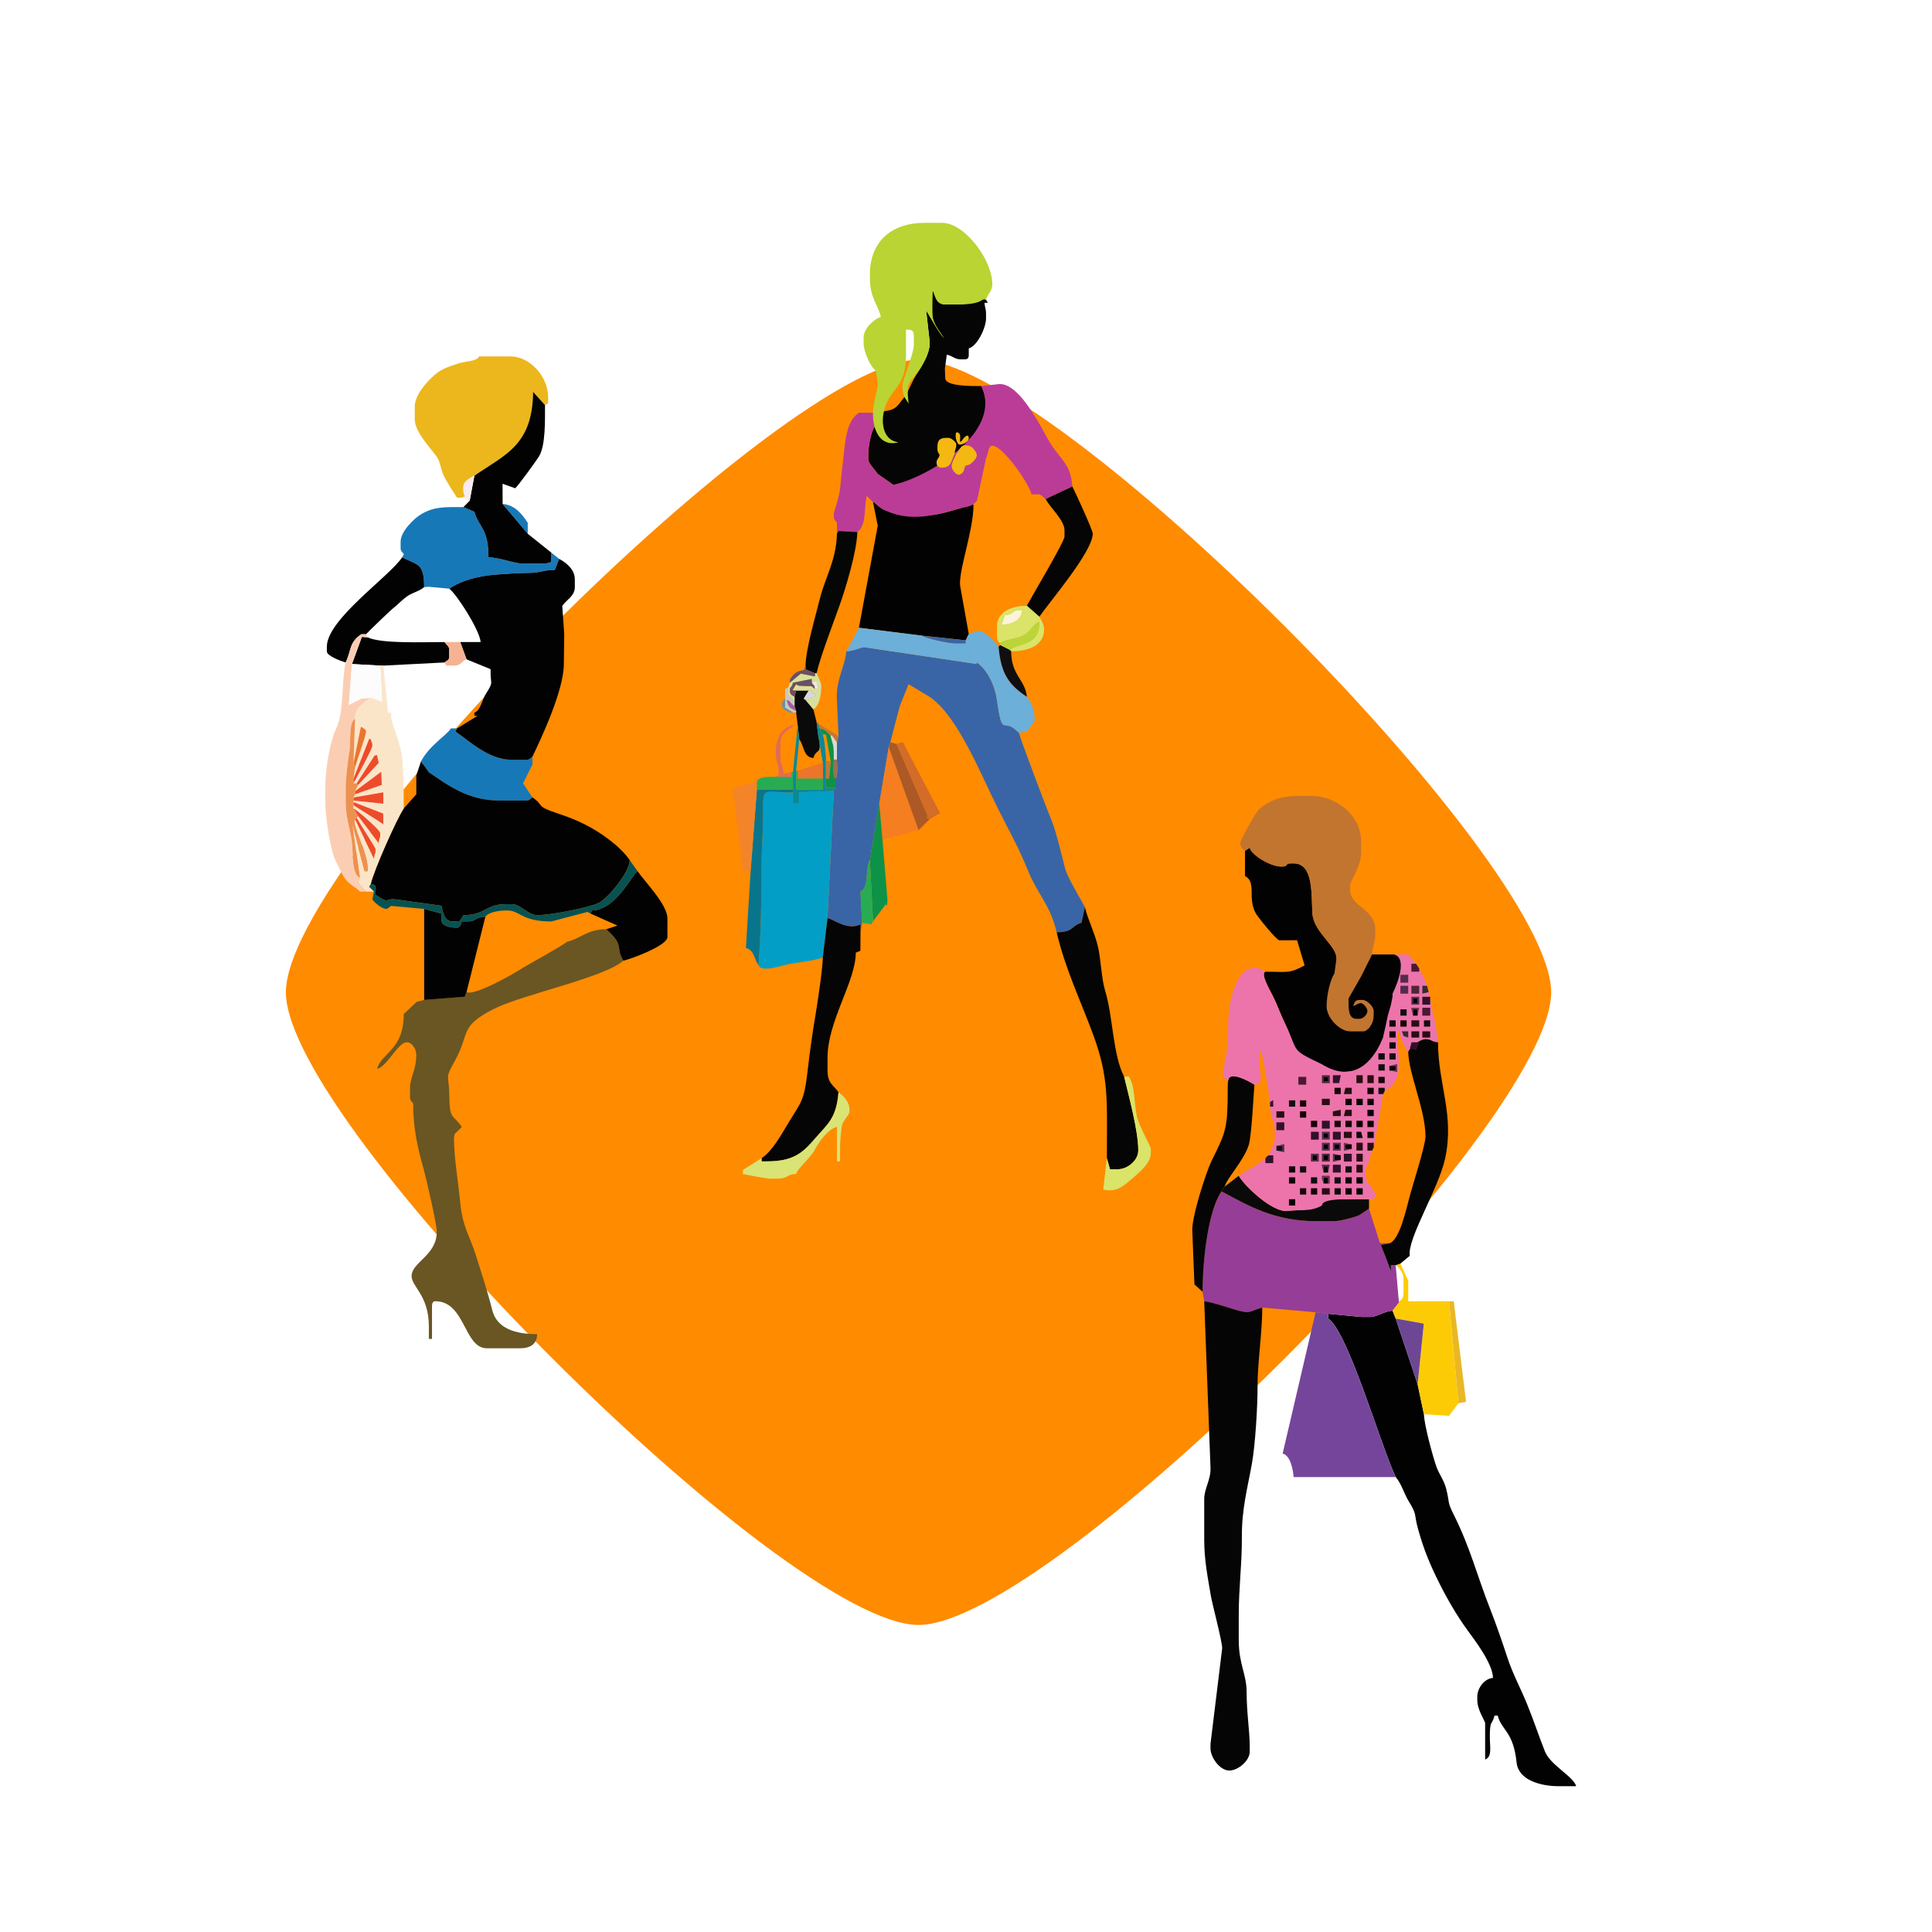 <svg xmlns="http://www.w3.org/2000/svg" xmlns:xlink="http://www.w3.org/1999/xlink" version="1.1" width="1000" height="1000" xml:space="preserve" style=""><rect id="backgroundrect" width="100%" height="100%" x="0" y="0" fill="none" stroke="none"/>
<desc>Created with Fabric.js 3.5.0</desc>
<defs>
</defs>



<g class="currentLayer" style=""><title>Layer 1</title><rect x="129.921" y="107.087" width="703.15" height="822.835" fill="rgba(51,51,51,0)" id="svg_1" class="selected"/><g id="450361">
<path style="stroke: none; stroke-width: 0; stroke-dasharray: none; stroke-linecap: butt; stroke-dashoffset: 0; stroke-linejoin: miter; stroke-miterlimit: 4; is-custom-font: none; font-file-url: none; fill: rgb(255,139,0); fill-rule: nonzero; opacity: 1;" vector-effect="non-scaling-stroke" d="M802.881,513.621 C802.881,582.386 544.196,841.071 475.431,841.071 S147.981,582.386 147.981,513.621 S406.667,186.171 475.431,186.171 S802.881,444.857 802.881,513.621 " stroke-linecap="round" stroke-width="0" id="svg_2"/>
</g><g id="869862">
<g style="" vector-effect="non-scaling-stroke" stroke-width="0" id="svg_3">
		<g id="894177" stroke-width="0">
<path style="stroke: none; stroke-width: 1; stroke-dasharray: none; stroke-linecap: butt; stroke-dashoffset: 0; stroke-linejoin: miter; stroke-miterlimit: 4; is-custom-font: none; font-file-url: none; fill: rgb(105,86,35); fill-rule: evenodd; opacity: 1;" d="m293.465,487.48 c-2.496,2.169 -20.156,11.699 -25.007,14.798 c-3.798,2.426 -23.388,13.478 -26.983,11.197 l-0.927,2.415 l-21.006,1.647 l-3.883,1.02 l-6.678,6.291 c0,18.781 -11.546,19.955 -13.81,28.432 c5.462,-1.458 10.774,-13.81 15.435,-13.81 c2.632,0 4.874,3.53 4.874,6.499 c0,7.82 -3.249,11.617 -3.249,17.059 v4.874 c0,1.821 0.643,1.783 1.625,3.249 c0,13.005 2.349,23.095 5.349,33.644 c1.314,4.621 6.836,28.857 6.836,32.157 v0.812 c0,12.023 -12.998,15.569 -12.998,22.746 c0,5.521 8.936,9.933 8.936,25.995 v6.499 h1.624 v-17.059 c0,-1.329 0.487,-2.437 1.625,-2.437 c15.719,0 14.813,24.37 26.808,24.37 h17.059 c5.26,0 8.819,-2.065 8.936,-7.311 c-11.261,0 -20.878,-2.931 -23.251,-12.493 c-2.378,-9.584 -5.485,-18.764 -8.406,-28.15 c-3.08,-9.901 -7.023,-14.934 -8.173,-27.57 c-0.956,-10.494 -3.225,-22.901 -3.225,-33.331 l0.344,-2.031 l3.717,-3.655 c-4.655,-6.953 -6.354,-3.257 -6.471,-16.275 c-0.103,-11.437 -2.662,-8.042 2.948,-18.118 c7.844,-14.086 2.035,-17.493 19.75,-26.554 c15.103,-7.725 57.107,-16.175 67.444,-25.163 c-4.446,-7.008 0.968,-7.639 -8.936,-16.247 c-9.791,0 -13.276,4.86 -20.309,6.499 z" stroke-linecap="round" stroke-width="0" id="svg_4"/>
</g>
		<g id="146299" stroke-width="0">
<path style="stroke: none; stroke-width: 1; stroke-dasharray: none; stroke-linecap: butt; stroke-dashoffset: 0; stroke-linejoin: miter; stroke-miterlimit: 4; is-custom-font: none; font-file-url: none; fill: rgb(236,183,29); fill-rule: evenodd; opacity: 1;" d="m239.038,257.589 c3.306,-1.272 0.812,0.393 0.812,-4.062 v-1.625 c0,-2.791 3.731,-4.652 5.686,-5.686 c15.838,-11.006 30.057,-15.568 30.392,-43.389 l6.164,6.833 c1.369,-0.952 1.625,-0.117 1.625,-2.437 v-1.625 c0,-10.674 -9.431,-21.121 -19.497,-21.121 h-16.247 c-1.081,2.677 -7.01,2.378 -10.918,3.704 c-4.102,1.393 -7.195,2.289 -10.211,4.412 c-4.205,2.96 -12.178,11.132 -12.178,17.879 v6.499 c0,6.638 8.349,15.097 11.413,19.457 c2.094,2.98 1.854,6.777 4.294,11.141 c2.488,4.452 3.664,6.193 6.227,10.02 h2.437 z" stroke-linecap="round" stroke-width="0" id="svg_5"/>
</g>
		<g id="348007" stroke-width="0">
<path style="stroke: none; stroke-width: 1; stroke-dasharray: none; stroke-linecap: butt; stroke-dashoffset: 0; stroke-linejoin: miter; stroke-miterlimit: 4; is-custom-font: none; font-file-url: none; fill: rgb(23,120,184); fill-rule: evenodd; opacity: 1;" d="m208.168,288.459 c7.815,4.135 11.373,2.627 11.373,15.435 l2.355,-0.173 l10.643,0.986 c6.021,-4.184 14.77,-6.601 24.364,-7.318 c4.626,-0.346 11.616,-0.831 15.422,-0.826 c7.986,0.011 8.613,-1.605 14.813,-1.546 l2.266,-5.745 l-4.062,-3.249 v4.874 c-1.822,0.424 -1.867,0.812 -4.061,0.812 h-10.561 c-4.73,0 -11.701,-3.112 -17.872,-3.25 c0,-15.256 -5.205,-15.671 -7.311,-23.558 l-5.686,-2.437 c-10,0 -14.986,-0.25 -21.627,3.556 c-3.848,2.205 -10.867,9.028 -10.867,14.316 v3.249 c0,1.821 0.643,1.783 1.694,3.292 l-0.882,1.582 zm64.989,-12.185 v-5.686 c-2.856,-4.265 -6.438,-9.202 -12.998,-9.748 l12.998,15.435 z" stroke-linecap="round" stroke-width="0" id="svg_6"/>
</g>
		<g id="552731" stroke-width="0">
<path style="stroke: none; stroke-width: 1; stroke-dasharray: none; stroke-linecap: butt; stroke-dashoffset: 0; stroke-linejoin: miter; stroke-miterlimit: 4; is-custom-font: none; font-file-url: none; fill: rgb(23,120,184); fill-rule: evenodd; opacity: 1;" d="m217.916,394.074 l4.062,5.686 c9.693,6.491 19.965,14.622 36.554,14.622 h13.81 c1.821,0 1.783,-0.643 3.249,-1.625 l-4.864,-7.306 l4.864,-9.753 v-4.062 c-1.466,0.982 -1.428,1.625 -3.249,1.625 h-7.311 c-12.235,0 -21.93,-9.724 -29.245,-14.622 l0.812,-1.625 h-3.249 c-1.784,3.372 -10.894,8.478 -15.435,17.059 z" stroke-linecap="round" stroke-width="0" id="svg_7"/>
</g>
		<g id="483419" stroke-width="0">
<path style="stroke: none; stroke-width: 1; stroke-dasharray: none; stroke-linecap: butt; stroke-dashoffset: 0; stroke-linejoin: miter; stroke-miterlimit: 4; is-custom-font: none; font-file-url: none; fill: rgb(2,2,2); fill-rule: evenodd; opacity: 1;" d="m305.65,472.865 l13.942,6.193 l-5.818,1.931 c9.904,8.608 4.489,9.239 8.936,16.247 c4.618,-1.076 22.746,-7.893 22.746,-12.185 v-9.748 c0,-7.153 -11.955,-19.174 -15.435,-24.37 c-2.536,1.024 -10.873,20.026 -23.558,20.309 l-0.812,1.625 zm-83.67,-73.111 l-4.062,-5.686 l-2.437,7.311 v9.748 l-6.499,7.311 c-3.765,5.622 -15.384,31.8 -17.059,38.992 c3.478,0.928 2.437,1.166 2.437,5.686 c7.816,5.234 4.495,1.683 10.564,2.409 l23.555,3.278 c0.791,3.393 1.504,8.124 5.686,8.124 l3.781,-0.176 l1.906,-3.074 c11.456,0 11.378,-5.686 21.934,-5.686 h3.249 c4.254,0 8.376,5.686 12.998,5.686 c7.424,0 27.089,-3.947 31.856,-6.324 c4.709,-2.348 15.929,-15.662 16.072,-22.108 c-4.641,-6.93 -14.904,-14.362 -23.02,-18.41 c-5.42,-2.704 -8.65,-3.924 -14.451,-5.857 c-11.883,-3.959 -6.43,-3.898 -12.895,-8.227 c-1.466,0.982 -1.428,1.625 -3.249,1.625 h-13.81 c-16.591,0 -26.862,-8.131 -36.554,-14.622 zm-43.056,-56.865 c3.094,-6.449 1.635,-10.278 8.124,-14.623 h2.437 c0.446,-0.666 12.45,-12.205 13.658,-13.149 c2.917,-2.28 4.875,-4.551 7.442,-6.368 c3.153,-2.231 6.334,-2.575 8.956,-4.854 c0,-12.808 -3.558,-11.3 -11.373,-15.435 c-6.806,10.164 -38.992,32.14 -38.992,46.305 v2.437 c0,2.392 7.862,5.183 9.748,5.686 zm3.25,0.812 l14.622,0.812 h1.625 l31.682,-1.625 c1.462,-1.27 2.437,-0.971 2.437,-3.25 v-3.249 c0,-1.953 -1.316,-2.388 -2.437,-4.062 c-11.199,0 -32.781,0.933 -39.807,-2.437 l-2.997,-0.228 l-5.126,14.038 zm50.366,-38.992 c3.784,2.772 15.724,21.337 16.247,27.62 h-10.561 l3.25,8.936 l12.469,5.108 c-0.284,8.492 1.941,5.844 -2.557,12.927 c-1.778,2.799 -2.665,8.431 -5.85,9.584 v1.625 h1.625 l-10.56,6.499 l-0.812,1.625 c7.315,4.898 17.01,14.622 29.245,14.622 h7.311 c1.821,0 1.783,-0.643 3.249,-1.625 c4.866,-10.141 16.247,-34.473 16.247,-47.928 l0.208,-15.451 l-1.021,-14.606 c2.21,-3.3 6.499,-5.087 6.499,-9.748 v-4.062 c0,-5.198 -4.62,-8.707 -8.124,-10.56 l-2.266,5.745 c-6.2,-0.059 -6.827,1.557 -14.813,1.546 c-3.806,-0.005 -10.795,0.48 -15.422,0.826 c-9.594,0.717 -18.343,3.134 -24.364,7.318 zm12.998,-58.488 l-2.437,12.998 l-3.249,3.249 l5.686,2.437 c2.106,7.887 7.311,8.302 7.311,23.558 c6.171,0.138 13.142,3.25 17.872,3.25 h10.561 c2.194,0 2.24,-0.388 4.061,-0.812 v-4.874 l-12.185,-9.748 l-12.998,-15.435 l-0.044,-10.447 l6.543,2.324 c1.179,-0.789 11.25,-14.612 12.478,-16.767 c3.221,-5.653 2.957,-17.95 2.957,-26.287 l-6.164,-6.833 c-0.335,27.821 -14.553,32.384 -30.392,43.389 zm-25.995,271.325 l21.006,-1.647 l0.927,-2.415 l9.748,-38.992 c-5.457,0.122 -4.693,2.437 -8.936,2.437 h-3.25 c-0.37,1.386 -0.943,3.249 -2.437,3.249 c-3.366,0 -8.124,-0.716 -8.124,-4.062 v-3.249 l-8.936,-2.437 v47.117 z" stroke-linecap="round" stroke-width="0" id="svg_8"/>
</g>
		<g id="284605" stroke-width="0">
<path style="stroke: none; stroke-width: 1; stroke-dasharray: none; stroke-linecap: butt; stroke-dashoffset: 0; stroke-linejoin: miter; stroke-miterlimit: 4; is-custom-font: none; font-file-url: none; fill: rgb(7,82,82); fill-rule: evenodd; opacity: 1;" d="m191.921,457.445 l-0.934,1.584 l2.559,2.478 l-0.812,4.062 c1.083,1.617 4.927,4.874 7.311,4.874 c0.485,0 1.685,-1.121 2.429,-1.552 l17.067,1.552 l8.936,2.437 v3.249 c0,3.346 4.758,4.062 8.124,4.062 c1.493,0 2.067,-1.864 2.437,-3.249 h3.25 c4.242,0 3.479,-2.316 8.936,-2.437 c1.859,-2.538 7.107,-3.249 11.373,-3.249 c6.591,0 7.291,5.687 22.746,5.687 l18.727,-4.944 l1.582,0.882 l0.812,-1.625 c12.685,-0.283 21.021,-19.285 23.558,-20.309 l-4.062,-5.686 c-0.143,6.446 -11.363,19.76 -16.072,22.108 c-4.768,2.377 -24.433,6.324 -31.856,6.324 c-4.622,0 -8.743,-5.686 -12.998,-5.686 h-3.249 c-10.556,0 -10.478,5.686 -21.934,5.686 l-1.906,3.074 l-3.781,0.176 c-4.182,0 -4.896,-4.73 -5.686,-8.124 l-23.555,-3.278 c-6.069,-0.726 -2.748,2.825 -10.564,-2.409 c0,-4.52 1.04,-4.758 -2.437,-5.686 z" stroke-linecap="round" stroke-width="0" id="svg_9"/>
</g>
		<g id="906703" stroke-width="0">
<path style="stroke: none; stroke-width: 1; stroke-dasharray: none; stroke-linecap: butt; stroke-dashoffset: 0; stroke-linejoin: miter; stroke-miterlimit: 4; is-custom-font: none; font-file-url: none; fill: rgb(245,179,147); fill-rule: evenodd; opacity: 1;" d="m230.102,332.327 c1.121,1.674 2.437,2.109 2.437,4.062 v3.249 c0,2.279 -0.975,1.979 -2.437,3.25 l0.812,1.625 h4.062 c3.983,0 3.729,-2.247 6.499,-3.249 l-3.25,-8.936 h-8.124 z" stroke-linecap="round" stroke-width="0" id="svg_10"/>
</g>
		<g id="935200" stroke-width="0">
<path style="stroke: none; stroke-width: 1; stroke-dasharray: none; stroke-linecap: butt; stroke-dashoffset: 0; stroke-linejoin: miter; stroke-miterlimit: 4; is-custom-font: none; font-file-url: none; fill: rgb(248,235,241); fill-rule: evenodd; opacity: 1;" d="m239.038,257.589 l4.062,1.625 l2.437,-12.998 c-1.956,1.035 -5.686,2.895 -5.686,5.686 v1.625 c0,4.455 2.493,2.79 -0.812,4.062 z" stroke-linecap="round" stroke-width="0" id="svg_11"/>
</g>
		<g id="777770" stroke-width="0">
<path style="stroke: none; stroke-width: 1; stroke-dasharray: none; stroke-linecap: butt; stroke-dashoffset: 0; stroke-linejoin: miter; stroke-miterlimit: 4; is-custom-font: none; font-file-url: none; fill: rgb(251,229,201); fill-rule: evenodd; opacity: 1;" d="m187.049,361.581 h4.062 c-3.217,2.796 -7.172,4.3 -7.311,10.56 l-0.812,22.746 l3.807,-18.739 c0.997,0.552 2.692,1.378 2.692,2.492 c0,2.027 -4.972,15.615 -5.687,18.684 l-0.812,5.686 l8.131,-20.629 l0.805,0.321 c0.537,2.305 0.812,1.389 0.812,3.249 c0,1.763 -8.384,16.919 -9.748,19.497 h1.625 l9.27,-14.403 l1.291,-0.22 l0.841,4.054 l-10.589,11.38 l-1.625,3.249 l13.553,-10.088 l0.257,6.839 l-13.81,4.874 l-0.812,1.625 l15.397,-2.651 l0.038,5.9 l-15.435,-1.625 v0.812 l15.355,5.887 l0.079,5.486 l-15.435,-9.748 v1.625 c2.151,1.138 13.81,11.126 13.81,12.998 c0,3.059 -0.535,1.536 -0.812,4.874 l-10.56,-13.81 l-0.812,0.812 c1.032,1.951 9.748,15.625 9.748,16.247 c0,3.059 -0.535,1.536 -0.812,4.874 l-9.749,-20.309 c-1.801,2.901 7.235,17.96 6.499,26.808 h-1.625 l-6.18,-23.645 l3.743,26.894 l-1.007,2.643 l4.256,4.669 h-3.249 h7.311 l-2.559,-2.478 l0.934,-1.584 c1.676,-7.193 13.295,-33.371 17.059,-38.992 c0,-9.33 -0.088,-17.856 -0.785,-26.023 c-0.608,-7.129 -5.714,-18.245 -5.714,-21.093 v-2.437 h-1.625 l-2.437,-24.37 h-1.625 l1.017,18.676 l-5.977,-2.211 l-4.788,0.594 z" stroke-linecap="round" stroke-width="0" id="svg_12"/>
</g>
		<g id="40830" stroke-width="0">
<path style="stroke: none; stroke-width: 1; stroke-dasharray: none; stroke-linecap: butt; stroke-dashoffset: 0; stroke-linejoin: miter; stroke-miterlimit: 4; is-custom-font: none; font-file-url: none; fill: rgb(251,206,179); fill-rule: evenodd; opacity: 1;" d="m178.924,342.886 c-2.196,9.427 -0.931,25.694 -4.648,33.533 c-3.614,7.62 -5.913,21.292 -5.913,32.268 v4.874 c0,9.653 1.964,20.807 4.036,28.458 c0.83,3.066 3.539,8.084 5.143,11.104 c2.601,4.897 7.073,6.155 8.693,8.367 h3.249 l-4.256,-4.669 l1.007,-2.643 c-4.191,-1.692 -3.411,-13.98 -4.223,-19.335 c-0.909,-5.99 -3.088,-12.001 -3.088,-19.658 v-8.935 c0,-3.009 1.284,-13.864 1.949,-17.548 c0.783,-4.336 -0.448,-15.21 2.925,-16.571 c0.14,-6.261 4.094,-7.764 7.311,-10.56 h-4.062 l-6.478,3.286 l1.604,-21.158 l5.126,-14.038 l2.997,0.228 l-0.812,-1.625 h-2.437 c-6.488,4.345 -5.029,8.174 -8.124,14.623 z" stroke-linecap="round" stroke-width="0" id="svg_13"/>
</g>
		<g id="376225" stroke-width="0">
<path style="stroke: none; stroke-width: 1; stroke-dasharray: none; stroke-linecap: butt; stroke-dashoffset: 0; stroke-linejoin: miter; stroke-miterlimit: 4; is-custom-font: none; font-file-url: none; fill: rgb(237,145,80); fill-rule: evenodd; opacity: 1;" d="m186.238,454.178 l-3.743,-26.894 l6.18,23.645 h1.625 c0.736,-8.848 -8.3,-23.906 -6.499,-26.808 l0.812,-0.812 l0.812,-0.812 l-2.437,-4.062 v-1.625 v-1.625 v-0.812 v-1.625 l0.812,-1.625 v-1.625 l1.625,-3.249 l-0.812,-0.812 h-1.625 v-2.437 l0.812,-5.686 l-0.812,-2.437 l0.812,-22.746 c-3.373,1.361 -2.142,12.235 -2.925,16.571 c-0.666,3.684 -1.949,14.539 -1.949,17.548 v8.935 c0,7.658 2.179,13.668 3.088,19.658 c0.812,5.355 0.032,17.643 4.223,19.335 z" stroke-linecap="round" stroke-width="0" id="svg_14"/>
</g>
		<g id="748593" stroke-width="0">
<polygon style="stroke: none; stroke-width: 1; stroke-dasharray: none; stroke-linecap: butt; stroke-dashoffset: 0; stroke-linejoin: miter; stroke-miterlimit: 4; is-custom-font: none; font-file-url: none; fill: rgb(251,252,251); fill-rule: evenodd; opacity: 1;" points="187.049,361.581 191.837,360.975 197.814,363.197 196.797,344.513 182.174,343.701 180.571,364.847 " stroke-width="0" id="svg_15"/>
</g>
		<g id="189757" stroke-width="0">
<polygon style="stroke: none; stroke-width: 1; stroke-dasharray: none; stroke-linecap: butt; stroke-dashoffset: 0; stroke-linejoin: miter; stroke-miterlimit: 4; is-custom-font: none; font-file-url: none; fill: rgb(237,76,43); fill-rule: evenodd; opacity: 1;" points="183.8,409.496 183.8,411.112 197.609,406.264 197.353,399.428 " stroke-width="0" id="svg_16"/>
</g>
		<g id="357939" stroke-width="0">
<polygon style="stroke: none; stroke-width: 1; stroke-dasharray: none; stroke-linecap: butt; stroke-dashoffset: 0; stroke-linejoin: miter; stroke-miterlimit: 4; is-custom-font: none; font-file-url: none; fill: rgb(237,76,43); fill-rule: evenodd; opacity: 1;" points="182.985,412.762 182.985,414.378 198.42,415.995 198.383,410.102 " stroke-width="0" id="svg_17"/>
</g>
		<g id="453952" stroke-width="0">
<path style="stroke: none; stroke-width: 1; stroke-dasharray: none; stroke-linecap: butt; stroke-dashoffset: 0; stroke-linejoin: miter; stroke-miterlimit: 4; is-custom-font: none; font-file-url: none; fill: rgb(237,76,43); fill-rule: evenodd; opacity: 1;" d="m185.423,422.493 l10.56,13.81 c0.278,-3.338 0.812,-1.815 0.812,-4.874 c0,-1.871 -11.659,-11.859 -13.81,-12.998 l2.437,4.062 z" stroke-linecap="round" stroke-width="0" id="svg_18"/>
</g>
		<g id="313816" stroke-width="0">
<polygon style="stroke: none; stroke-width: 1; stroke-dasharray: none; stroke-linecap: butt; stroke-dashoffset: 0; stroke-linejoin: miter; stroke-miterlimit: 4; is-custom-font: none; font-file-url: none; fill: rgb(237,76,43); fill-rule: evenodd; opacity: 1;" points="182.985,416.803 198.42,426.568 198.343,421.079 182.985,415.187 " stroke-width="0" id="svg_19"/>
</g>
		<g id="593737" stroke-width="0">
<path style="stroke: none; stroke-width: 1; stroke-dasharray: none; stroke-linecap: butt; stroke-dashoffset: 0; stroke-linejoin: miter; stroke-miterlimit: 4; is-custom-font: none; font-file-url: none; fill: rgb(237,76,43); fill-rule: evenodd; opacity: 1;" d="m182.985,402.997 v2.437 c1.364,-2.578 9.748,-17.734 9.748,-19.497 c0,-1.861 -0.275,-0.944 -0.812,-3.249 l-0.805,-0.321 l-8.131,20.629 z" stroke-linecap="round" stroke-width="0" id="svg_20"/>
</g>
		<g id="652828" stroke-width="0">
<path style="stroke: none; stroke-width: 1; stroke-dasharray: none; stroke-linecap: butt; stroke-dashoffset: 0; stroke-linejoin: miter; stroke-miterlimit: 4; is-custom-font: none; font-file-url: none; fill: rgb(235,117,43); fill-rule: evenodd; opacity: 1;" d="m182.985,394.882 l0.812,2.437 c0.715,-3.069 5.687,-16.657 5.687,-18.684 c0,-1.115 -1.695,-1.94 -2.692,-2.492 l-3.807,18.739 z" stroke-linecap="round" stroke-width="0" id="svg_21"/>
</g>
		<g id="185540" stroke-width="0">
<polygon style="stroke: none; stroke-width: 1; stroke-dasharray: none; stroke-linecap: butt; stroke-dashoffset: 0; stroke-linejoin: miter; stroke-miterlimit: 4; is-custom-font: none; font-file-url: none; fill: rgb(237,76,43); fill-rule: evenodd; opacity: 1;" points="184.611,405.455 185.423,406.263 196.013,394.882 195.171,390.808 193.881,391.044 " stroke-width="0" id="svg_22"/>
</g>
		<g id="669773" stroke-width="0">
<path style="stroke: none; stroke-width: 1; stroke-dasharray: none; stroke-linecap: butt; stroke-dashoffset: 0; stroke-linejoin: miter; stroke-miterlimit: 4; is-custom-font: none; font-file-url: none; fill: rgb(237,76,43); fill-rule: evenodd; opacity: 1;" d="m184.611,423.301 l-0.812,0.812 l9.749,20.309 c0.277,-3.338 0.812,-1.815 0.812,-4.874 c0,-0.622 -8.716,-14.297 -9.748,-16.247 z" stroke-linecap="round" stroke-width="0" id="svg_23"/>
</g>
		<g id="298551" stroke-width="0">
<path style="stroke: none; stroke-width: 1; stroke-dasharray: none; stroke-linecap: butt; stroke-dashoffset: 0; stroke-linejoin: miter; stroke-miterlimit: 4; is-custom-font: none; font-file-url: none; fill: rgb(57,101,166); fill-rule: evenodd; opacity: 1;" d="m438.072,337.112 c-0.656,7.885 -5.525,14.768 -4.874,25.183 l0.812,18.684 l-0.812,3.249 v8.936 c0,2.758 0.782,8.417 -0.812,9.748 v4.874 l-0.812,1.625 l-3.249,65.801 c3.763,0.877 10.235,6.524 17.059,3.249 v4.062 l0.812,-4.874 l-0.812,-16.247 c4.74,-1.913 2.228,-12.077 4.874,-16.247 l4.874,-29.245 l4.874,-29.245 l0.812,-2.437 l4.874,-18.684 l4.217,-10.495 l0.292,-0.958 l10.926,6.579 c14.65,9.81 26.666,40.483 35.47,57.952 c5.171,10.261 11.073,21.012 15.385,31.731 c5.059,12.576 11.635,17.955 14.947,32.17 c8.898,0 7.404,-3.38 12.876,-4.893 l1.746,-8.104 c-2.932,-5.542 -9.037,-15.169 -10.383,-20.487 c-1.491,-5.892 -4.662,-19.132 -6.78,-24.089 c-1.8,-4.212 -16.801,-43.736 -16.956,-45.595 c-8.67,-9.14 -8.359,4.038 -11.543,-17.702 c-1.09,-7.446 -5.232,-15.399 -10.391,-18.854 l-0.128,0.858 l-58.282,-8.693 c-1.689,0.284 -5.84,2.078 -9.014,2.149 z" stroke-linecap="round" stroke-width="0" id="svg_24"/>
</g>
		<g id="117888" stroke-width="0">
<path style="stroke: none; stroke-width: 1; stroke-dasharray: none; stroke-linecap: butt; stroke-dashoffset: 0; stroke-linejoin: miter; stroke-miterlimit: 4; is-custom-font: none; font-file-url: none; fill: rgb(2,2,2); fill-rule: evenodd; opacity: 1;" d="m454.319,272.122 l-9.748,52.804 l32.494,4.062 l22.746,2.437 l1.624,-3.25 l-4.494,-25.12 c-0.736,-8.101 6.932,-28.589 6.932,-41.493 c-0.933,-2.815 -3.151,0.541 -7.286,1.65 c-3.612,0.969 -5.735,1.732 -9.593,2.593 c-7.793,1.74 -12.872,0.577 -22.723,0.577 c-1.91,-1.66 -4.54,-1.405 -7.143,-2.754 c-2.994,-1.552 -4.408,-3.987 -5.245,-3.69 l2.437,12.185 z" stroke-linecap="round" stroke-width="0" id="svg_25"/>
</g>
		<g id="589048" stroke-width="0">
<path style="stroke: none; stroke-width: 1; stroke-dasharray: none; stroke-linecap: butt; stroke-dashoffset: 0; stroke-linejoin: miter; stroke-miterlimit: 4; is-custom-font: none; font-file-url: none; fill: rgb(3,158,198); fill-rule: evenodd; opacity: 1;" d="m410.452,410.237 c-16.24,0 -15.437,-3.716 -15.435,11.373 c0.002,9.26 -0.812,16.212 -0.812,25.995 c0,16.264 -0.337,36.51 -1.625,51.989 c1.68,4.161 13.283,-0.25 16.327,-0.733 c4.608,-0.731 13.734,-1.772 16.98,-3.329 l2.437,-20.309 l3.249,-65.801 l-17.878,0.7 l0.006,5.799 h-3.249 v-5.686 z" stroke-linecap="round" stroke-width="0" id="svg_26"/>
</g>
		<g id="512368" stroke-width="0">
<path style="stroke: none; stroke-width: 1; stroke-dasharray: none; stroke-linecap: butt; stroke-dashoffset: 0; stroke-linejoin: miter; stroke-miterlimit: 4; is-custom-font: none; font-file-url: none; fill: rgb(5,5,5); fill-rule: evenodd; opacity: 1;" d="m468.128,205.508 c-3.29,3.785 -3.787,6.747 -10.561,7.311 c-1.863,2.477 -3.338,3.529 -4.874,8.124 c-1.675,1.928 -3.249,10.079 -3.249,13.81 v3.249 c0,1.591 3.884,5.832 4.874,7.311 l8.124,5.686 c8.654,-2.016 17.247,-4.532 22.746,-9.748 c4.767,-4.083 11.702,-7.51 16.782,-14.135 c5.786,-4.128 11.752,-15.181 5.964,-27.295 c-4.695,0 -18.684,0.225 -18.684,-4.062 l-0.18,-4.901 l0.993,-7.284 c3.274,0.763 4.059,2.437 7.311,2.437 h1.625 c1.872,0 2.437,-0.565 2.437,-2.437 v-3.25 c4.358,-1.163 8.936,-10.661 8.936,-15.435 v-2.437 c0,-2.8 -0.601,-3.146 -0.812,-5.686 l1.747,-0.041 l-0.934,-1.584 l-1.625,-0.812 c-3.729,2.527 -9.004,3.249 -14.622,3.249 h-4.874 c-2.194,0 -1.929,-0.829 -3.459,-1.344 l-3.04,-5.967 c-0.464,3.707 -1.809,4.709 -3.361,10.575 l1.737,15.42 c0.721,5.511 -3.421,12.445 -5.521,15.6 c-4.405,6.617 -5.415,11.224 -7.476,13.645 z" stroke-linecap="round" stroke-width="0" id="svg_27"/>
</g>
		<g id="836617" stroke-width="0">
<path style="stroke: none; stroke-width: 1; stroke-dasharray: none; stroke-linecap: butt; stroke-dashoffset: 0; stroke-linejoin: miter; stroke-miterlimit: 4; is-custom-font: none; font-file-url: none; fill: rgb(5,5,5); fill-rule: evenodd; opacity: 1;" d="m425.886,495.528 c0,5.337 -2.872,24.565 -3.858,30.26 c-1.672,9.649 -3.077,20.361 -4.188,29.931 c-1.638,14.108 -3.449,15.113 -9.337,24.781 c-3.916,6.429 -8.539,15.152 -14.298,19.009 v1.625 h2.437 c13.73,0 18.547,-4.087 24.985,-11.571 c6.857,-7.972 11.249,-10.538 12.383,-24.173 c-2.575,-3.845 -5.686,-4.501 -5.686,-11.373 v-6.499 c0,-19.025 14.622,-39.534 14.622,-54.427 l2.379,-0.964 l0.058,-9.597 v-4.062 c-6.824,3.274 -13.296,-2.372 -17.059,-3.249 l-2.437,20.309 z" stroke-linecap="round" stroke-width="0" id="svg_28"/>
</g>
		<g id="334975" stroke-width="0">
<path style="stroke: none; stroke-width: 1; stroke-dasharray: none; stroke-linecap: butt; stroke-dashoffset: 0; stroke-linejoin: miter; stroke-miterlimit: 4; is-custom-font: none; font-file-url: none; fill: rgb(5,5,5); fill-rule: evenodd; opacity: 1;" d="m546.923,482.53 c4.382,18.81 12.471,35.594 18.786,52.703 c8.421,22.81 7.209,33.722 7.209,64.279 l1.625,5.686 h4.062 c4.889,0 10.56,-4.484 10.56,-9.748 c0,-10.405 -5.108,-28.723 -7.311,-38.18 c-5.88,-11.112 -5.729,-31.122 -9.863,-44.564 c-1.905,-6.195 -2.187,-16.624 -3.765,-23.042 c-1.839,-7.479 -5.235,-13.921 -6.681,-20.127 l-1.746,8.104 c-5.473,1.513 -3.979,4.893 -12.876,4.893 z" stroke-linecap="round" stroke-width="0" id="svg_29"/>
</g>
		<g id="161550" stroke-width="0">
<path style="stroke: none; stroke-width: 1; stroke-dasharray: none; stroke-linecap: butt; stroke-dashoffset: 0; stroke-linejoin: miter; stroke-miterlimit: 4; is-custom-font: none; font-file-url: none; fill: rgb(187,60,151); fill-rule: evenodd; opacity: 1;" d="m507.931,199.822 c11.383,23.724 -26.834,46.83 -45.49,51.177 c-2.708,-1.895 -5.415,-3.791 -8.124,-5.686 c-0.99,-1.479 -4.874,-5.72 -4.874,-7.311 v-3.249 c0,-3.731 1.574,-11.882 3.249,-13.81 c-0.271,-2.437 -0.541,-4.874 -0.812,-7.311 h-7.311 c-6.675,4.47 -6.958,14.426 -8.148,24.346 c-0.502,4.186 -1.202,10.485 -1.575,14.672 c-0.39,4.373 -3.274,12.856 -3.274,12.973 v1.625 c0,1.821 0.643,1.783 1.625,3.249 v5.686 c0.264,-0.441 0.527,-0.883 0.791,-1.324 l9.77,0.511 c4.864,-3.563 3.27,-11.801 4.874,-18.684 c1.083,1.083 2.166,2.166 3.25,3.249 c0.838,-0.296 2.251,2.138 5.245,3.69 c9.589,4.971 19.206,4.558 29.867,2.177 c3.858,-0.861 5.98,-1.624 9.593,-2.593 c4.192,-1.125 6.613,-0.719 9.145,-4.224 c1.547,-7.265 3.093,-14.531 4.64,-21.797 c1.124,-1.771 1.004,-6.499 3.249,-6.499 c5.399,0 18.987,19.509 20.309,25.183 h3.249 c1.953,0 2.388,1.316 4.062,2.437 c4.604,-2.166 9.207,-4.333 13.81,-6.499 c-0.956,-10.517 -3.787,-11.652 -9.9,-20.157 c-2.813,-3.913 -4.849,-8.505 -7.484,-12.824 c-3.471,-5.691 -12.153,-20.901 -20.819,-20.005 c-2.971,0.332 -5.942,0.665 -8.913,0.997 z" stroke-linecap="round" stroke-width="0" id="svg_30"/>
</g>
		<g id="894861" stroke-width="0">
<path style="stroke: none; stroke-width: 1; stroke-dasharray: none; stroke-linecap: butt; stroke-dashoffset: 0; stroke-linejoin: miter; stroke-miterlimit: 4; is-custom-font: none; font-file-url: none; fill: rgb(108,175,217); fill-rule: evenodd; opacity: 1;" d="m438.073,337.112 c3.174,-0.071 7.325,-1.865 9.014,-2.149 l58.282,8.693 l0.128,-0.858 c5.159,3.455 9.301,11.407 10.391,18.854 c3.183,21.74 2.873,8.562 11.543,17.702 l4.062,-0.812 c0.513,-0.766 4.062,-5.217 4.062,-5.686 c0,-5.309 -1.577,-9.326 -4.062,-12.185 c-9.173,-6.143 -13.441,-11.799 -14.623,-25.995 c-2.049,-2.357 -6.551,-8.124 -10.56,-8.124 c-1.572,0 -2.643,1.105 -4.874,1.625 l-1.624,3.25 v1.625 h-4.874 c-4.383,0 -15.474,-2.54 -17.872,-4.062 l-32.494,-4.062 l-6.499,12.185 z" stroke-linecap="round" stroke-width="0" id="svg_31"/>
</g>
		<g id="777938" stroke-width="0">
<path style="stroke: none; stroke-width: 1; stroke-dasharray: none; stroke-linecap: butt; stroke-dashoffset: 0; stroke-linejoin: miter; stroke-miterlimit: 4; is-custom-font: none; font-file-url: none; fill: rgb(5,5,5); fill-rule: evenodd; opacity: 1;" d="m541.233,258.313 c2.496,4.717 9.749,10.873 9.749,16.247 v3.249 c0,2.502 -17.053,31.126 -19.497,35.742 l6.499,5.686 c5.074,-7.577 27.62,-33.668 27.62,-43.056 c0,-1.829 -9.239,-21.873 -10.56,-24.371 l-13.81,6.499 z" stroke-linecap="round" stroke-width="0" id="svg_32"/>
</g>
		<g id="710581" stroke-width="0">
<path style="stroke: none; stroke-width: 1; stroke-dasharray: none; stroke-linecap: butt; stroke-dashoffset: 0; stroke-linejoin: miter; stroke-miterlimit: 4; is-custom-font: none; font-file-url: none; fill: rgb(5,7,7); fill-rule: evenodd; opacity: 1;" d="m433.197,276.186 c-0.308,13.831 -6.161,22.868 -8.769,33.473 c-2.083,8.471 -7.281,25.921 -7.478,34.763 l0.145,2.04 l4.728,2.022 h0.812 c2.026,-8.696 8.494,-25.498 11.942,-35.173 c2.989,-8.391 8.955,-27.851 9.18,-37.938 l-9.77,-0.511 l-0.791,1.324 z" stroke-linecap="round" stroke-width="0" id="svg_33"/>
</g>
		<g id="730425" stroke-width="0">
<polygon style="stroke: none; stroke-width: 1; stroke-dasharray: none; stroke-linecap: butt; stroke-dashoffset: 0; stroke-linejoin: miter; stroke-miterlimit: 4; is-custom-font: none; font-file-url: none; fill: rgb(245,126,33); fill-rule: evenodd; opacity: 1;" points="455.131,415.894 456.757,434.581 475.441,429.733 460.006,386.667 " stroke-width="0" id="svg_34"/>
</g>
		<g id="558490" stroke-width="0">
<path style="stroke: none; stroke-width: 1; stroke-dasharray: none; stroke-linecap: butt; stroke-dashoffset: 0; stroke-linejoin: miter; stroke-miterlimit: 4; is-custom-font: none; font-file-url: none; fill: rgb(9,117,141); fill-rule: evenodd; opacity: 1;" d="m388.518,450.845 l-2.437,39.807 c4.364,1.165 4.148,5.553 6.499,8.936 c1.288,-15.48 1.625,-35.726 1.625,-51.989 c0,-9.784 0.814,-16.735 0.812,-25.995 c-0.003,-15.089 -0.805,-11.373 15.435,-11.373 v-1.625 h-18.684 l-3.249,42.241 z" stroke-linecap="round" stroke-width="0" id="svg_35"/>
</g>
		<g id="501881" stroke-width="0">
<path style="stroke: none; stroke-width: 1; stroke-dasharray: none; stroke-linecap: butt; stroke-dashoffset: 0; stroke-linejoin: miter; stroke-miterlimit: 4; is-custom-font: none; font-file-url: none; fill: rgb(217,228,117); fill-rule: evenodd; opacity: 1;" d="m394.205,599.506 l-9.568,5.975 l-0.18,2.149 c1.961,0.457 12.299,2.437 13.81,2.437 h4.061 c5.833,0 4.685,-2.324 9.749,-2.437 c0.81,-3.034 7.294,-7.978 9.865,-12.881 c2.012,-3.836 6.531,-10.228 11.256,-11.49 v17.872 h1.625 v-5.686 c0,-4.791 0.288,-7.734 0.85,-12.148 c0.488,-3.834 4.024,-5.717 4.024,-8.161 v-0.812 c0,-4.068 -3.207,-7.275 -5.686,-8.936 c-1.135,13.635 -5.526,16.201 -12.383,24.173 c-6.437,7.484 -11.254,11.571 -24.985,11.571 h-2.437 v-1.625 z" stroke-linecap="round" stroke-width="0" id="svg_36"/>
</g>
		<g id="858366" stroke-width="0">
<polygon style="stroke: none; stroke-width: 1; stroke-dasharray: none; stroke-linecap: butt; stroke-dashoffset: 0; stroke-linejoin: miter; stroke-miterlimit: 4; is-custom-font: none; font-file-url: none; fill: rgb(243,132,41); fill-rule: evenodd; opacity: 1;" points="388.518,450.845 391.767,408.587 391.767,404.546 379.356,407.812 384.457,450.845 " stroke-width="0" id="svg_37"/>
</g>
		<g id="85447" stroke-width="0">
<path style="stroke: none; stroke-width: 1; stroke-dasharray: none; stroke-linecap: butt; stroke-dashoffset: 0; stroke-linejoin: miter; stroke-miterlimit: 4; is-custom-font: none; font-file-url: none; fill: rgb(217,228,104); fill-rule: evenodd; opacity: 1;" d="m572.918,599.506 l-1.883,16.214 c7.252,1.662 10.924,-2.252 15.344,-6.002 c3.157,-2.679 9.285,-7.707 9.285,-12.649 v-2.437 c0,-1.267 -6.173,-11.874 -7.268,-17.103 c-1.42,-6.784 -0.896,-15.473 -4.105,-20.265 h-2.437 c2.203,9.458 7.311,27.776 7.311,38.18 c0,5.264 -5.672,9.748 -10.56,9.748 h-4.062 l-1.625,-5.686 z" stroke-linecap="round" stroke-width="0" id="svg_38"/>
</g>
		<g id="444678" stroke-width="0">
<polygon style="stroke: none; stroke-width: 1; stroke-dasharray: none; stroke-linecap: butt; stroke-dashoffset: 0; stroke-linejoin: miter; stroke-miterlimit: 4; is-custom-font: none; font-file-url: none; fill: rgb(14,146,71); fill-rule: evenodd; opacity: 1;" points="450.258,445.154 451.881,476.839 458.43,468.085 459.195,468.724 459.326,465.458 456.757,434.581 455.131,415.894 " stroke-width="0" id="svg_39"/>
</g>
		<g id="156981" stroke-width="0">
<path style="stroke: none; stroke-width: 1; stroke-dasharray: none; stroke-linecap: butt; stroke-dashoffset: 0; stroke-linejoin: miter; stroke-miterlimit: 4; is-custom-font: none; font-file-url: none; fill: rgb(217,228,104); fill-rule: evenodd; opacity: 1;" d="m520.12,318.427 c4.745,-0.395 3.944,-2.437 6.499,-2.437 h2.437 c-0.415,4.986 -5.092,7.311 -10.56,7.311 l1.625,-4.874 zm-2.437,14.622 c0.524,-1.579 8.375,-2.333 11.545,-3.89 c4.312,-2.118 4.977,-5.479 8.764,-7.482 c0,12.464 -9.222,10.68 -15.434,14.622 l0.812,0.812 c8.907,0 17.059,-2.973 17.059,-11.373 c0,-2.535 -1.486,-4.701 -2.437,-6.499 l-6.499,-5.686 c-8.059,0 -15.435,3.263 -15.435,10.561 v4.874 c0,2.65 0.42,2.676 1.625,4.062 z" stroke-linecap="round" stroke-width="0" id="svg_40"/>
</g>
		<g id="782581" stroke-width="0">
<path style="stroke: none; stroke-width: 1; stroke-dasharray: none; stroke-linecap: butt; stroke-dashoffset: 0; stroke-linejoin: miter; stroke-miterlimit: 4; is-custom-font: none; font-file-url: none; fill: rgb(10,10,10); fill-rule: evenodd; opacity: 1;" d="m411.263,360.672 v2.437 v2.437 l0.812,2.437 v0.812 l0.812,6.499 l0.812,7.311 c2.762,3.975 2.099,9.314 7.311,9.748 c1.05,-3.933 3.249,-2.716 3.249,-5.687 v-0.812 c0,-2.801 -0.601,-3.145 -0.812,-5.686 l-0.812,-6.499 l-1.625,-6.499 l-4.062,-4.874 l-0.948,-0.677 l2.572,-4.197 h-6.499 l-0.812,3.25 z" stroke-linecap="round" stroke-width="0" id="svg_41"/>
</g>
		<g id="54610" stroke-width="0">
<polygon style="stroke: none; stroke-width: 1; stroke-dasharray: none; stroke-linecap: butt; stroke-dashoffset: 0; stroke-linejoin: miter; stroke-miterlimit: 4; is-custom-font: none; font-file-url: none; fill: rgb(172,89,38); fill-rule: evenodd; opacity: 1;" points="460.006,386.667 475.441,429.733 481.129,424.042 479.543,423.099 480.442,422.83 464.067,385.05 460.818,384.242 " stroke-width="0" id="svg_42"/>
</g>
		<g id="732842" stroke-width="0">
<polygon style="stroke: none; stroke-width: 1; stroke-dasharray: none; stroke-linecap: butt; stroke-dashoffset: 0; stroke-linejoin: miter; stroke-miterlimit: 4; is-custom-font: none; font-file-url: none; fill: rgb(210,108,40); fill-rule: evenodd; opacity: 1;" points="464.067,385.05 480.442,422.83 479.543,423.099 481.129,424.042 485.809,421.281 486.718,421.214 467.269,384.04 " stroke-width="0" id="svg_43"/>
</g>
		<g id="731141" stroke-width="0">
<path style="stroke: none; stroke-width: 1; stroke-dasharray: none; stroke-linecap: butt; stroke-dashoffset: 0; stroke-linejoin: miter; stroke-miterlimit: 4; is-custom-font: none; font-file-url: none; fill: rgb(10,137,150); fill-rule: evenodd; opacity: 1;" d="m423.449,380.168 l2.437,14.622 v8.124 v5.686 h-13.81 v-9.748 l1.624,-16.247 l-0.812,-7.311 l-2.437,24.37 v8.936 v1.625 v5.686 h3.249 l-0.006,-5.799 l17.878,-0.7 l0.812,-1.625 h-4.874 v-4.874 v-8.936 v-2.437 l-0.782,-7.315 c-0.383,-2.567 -0.325,-1.835 -0.843,-4.058 l-1.625,-3.249 l-0.812,-2.437 l-0.812,-0.812 l0.812,6.499 z" stroke-linecap="round" stroke-width="0" id="svg_44"/>
</g>
		<g id="931737" stroke-width="0">
<path style="stroke: none; stroke-width: 1; stroke-dasharray: none; stroke-linecap: butt; stroke-dashoffset: 0; stroke-linejoin: miter; stroke-miterlimit: 4; is-custom-font: none; font-file-url: none; fill: rgb(16,14,17); fill-rule: evenodd; opacity: 1;" d="m531.502,360.672 c-0.731,-8.788 -8.124,-11.025 -8.124,-23.558 l-0.812,-0.812 l-4.874,-2.437 l-0.812,0.812 c1.182,14.196 5.449,19.853 14.623,25.995 z" stroke-linecap="round" stroke-width="0" id="svg_45"/>
</g>
		<g id="901606" stroke-width="0">
<path style="stroke: none; stroke-width: 1; stroke-dasharray: none; stroke-linecap: butt; stroke-dashoffset: 0; stroke-linejoin: miter; stroke-miterlimit: 4; is-custom-font: none; font-file-url: none; fill: rgb(40,171,82); fill-rule: evenodd; opacity: 1;" d="m446.194,477.648 l4.805,0.769 l0.882,-1.582 l-1.625,-31.682 c-2.646,4.17 -0.134,14.334 -4.874,16.247 l0.812,16.247 z" stroke-linecap="round" stroke-width="0" id="svg_46"/>
</g>
		<g id="444217" stroke-width="0">
<path style="stroke: none; stroke-width: 1; stroke-dasharray: none; stroke-linecap: butt; stroke-dashoffset: 0; stroke-linejoin: miter; stroke-miterlimit: 4; is-custom-font: none; font-file-url: none; fill: rgb(214,224,156); fill-rule: evenodd; opacity: 1;" d="m408.829,353.365 l-0.812,2.437 l-0.351,3.606 l3.6,3.705 v-2.437 c-1.264,-0.847 -2.437,-1.077 -2.437,-3.25 c0,-2.641 0.704,-0.613 1.625,-4.061 l9.684,-1.937 l0.065,1.937 l2.379,-0.964 l1.036,4.172 l-1.79,0.042 l-1.787,-1.462 l-3.094,-0.062 l-2.43,-0.101 c-1.568,0 -1.446,-0.256 -2.437,-0.812 l-1.906,3.074 l1.906,0.175 h6.499 h1.625 v1.625 h1.624 l-0.049,1.483 l-4.825,1.767 l4.062,4.874 c3.107,-2.081 4.062,-7.119 4.062,-12.185 c0,-1.562 -1.821,-5.335 -2.437,-6.499 h-0.812 v1.625 l-7.351,-1.436 l-5.646,4.686 z" stroke-linecap="round" stroke-width="0" id="svg_47"/>
</g>
		<g id="96429" stroke-width="0">
<path style="stroke: none; stroke-width: 1; stroke-dasharray: none; stroke-linecap: butt; stroke-dashoffset: 0; stroke-linejoin: miter; stroke-miterlimit: 4; is-custom-font: none; font-file-url: none; fill: rgb(40,171,82); fill-rule: evenodd; opacity: 1;" d="m401.515,402.088 c-3.729,0 -8.654,-0.274 -9.748,2.437 v4.061 h18.684 v-8.936 h-0.812 v2.437 h-8.124 z" stroke-linecap="round" stroke-width="0" id="svg_48"/>
</g>
		<g id="383067" stroke-width="0">
<path style="stroke: none; stroke-width: 1; stroke-dasharray: none; stroke-linecap: butt; stroke-dashoffset: 0; stroke-linejoin: miter; stroke-miterlimit: 4; is-custom-font: none; font-file-url: none; fill: rgb(243,184,18); fill-rule: evenodd; opacity: 1;" d="m485.203,241.251 c0.991,0.557 0.869,0.812 2.437,0.812 c4.737,-0.109 4.537,-3.163 6.499,-7.311 c0.278,-3.338 0.812,-1.815 0.812,-4.874 c0,-0.873 -2.376,-3.249 -4.062,-3.249 h-0.812 c-3.7,0 -4.874,1.174 -4.874,4.874 v0.812 c0,3.502 2.563,1.989 -0.118,5.589 c-0.479,1.185 -0.439,2.301 0.118,3.347 zm16.207,-14.921 c-0.128,-0.691 -0.484,-1.152 -1.408,-0.616 c-1.461,0.848 -2.398,3.244 -2.946,2.917 c-0.515,-0.308 0.508,-3.292 -0.645,-4.364 c-0.752,-0.699 -1.558,-0.608 -1.665,0.045 c-0.481,2.933 0.96,5.483 1.613,5.762 c0.978,0.417 5.536,-1.124 5.052,-3.744 zm-4.999,19.433 c-1.084,-0.341 -1.187,-0.077 -2.261,-1.219 c-3.164,-3.527 -0.802,-5.472 0.878,-9.743 c2.242,-2.488 0.766,-1.834 2.996,-3.93 c0.636,-0.597 3.995,-0.493 5.149,0.735 c0.186,0.197 0.371,0.395 0.556,0.592 c2.533,2.696 2.482,4.356 -0.214,6.89 c-0.197,0.186 -0.395,0.371 -0.592,0.556 c-2.551,2.398 -3.204,-0.506 -3.992,3.913 c-0.536,1.161 -1.376,1.896 -2.52,2.206 z" stroke-linecap="round" stroke-width="0" id="svg_49"/>
</g>
		<g id="777529" stroke-width="0">
<path style="stroke: none; stroke-width: 1; stroke-dasharray: none; stroke-linecap: butt; stroke-dashoffset: 0; stroke-linejoin: miter; stroke-miterlimit: 4; is-custom-font: none; font-file-url: none; fill: rgb(187,213,56); fill-rule: evenodd; opacity: 1;" d="m517.696,333.051 v0.812 l4.874,2.437 c6.212,-3.942 15.434,-2.159 15.434,-14.622 c-3.787,2.004 -4.452,5.365 -8.764,7.482 c-3.17,1.557 -11.021,2.312 -11.545,3.89 z" stroke-linecap="round" stroke-width="0" id="svg_50"/>
</g>
		<g id="11271" stroke-width="0">
<path style="stroke: none; stroke-width: 1; stroke-dasharray: none; stroke-linecap: butt; stroke-dashoffset: 0; stroke-linejoin: miter; stroke-miterlimit: 4; is-custom-font: none; font-file-url: none; fill: rgb(14,146,71); fill-rule: evenodd; opacity: 1;" d="m425.887,380.168 h1.625 l2.437,13.81 l-0.826,8.934 l-1.611,0.002 v4.874 h4.874 v-4.874 c-1.594,-1.331 -0.812,-6.99 -0.812,-9.748 v-2.437 c0,-5.934 -0.608,-5.385 -1.625,-9.748 c-1.762,-2.028 -2.487,-3.316 -5.686,-4.062 l1.625,3.249 z" stroke-linecap="round" stroke-width="0" id="svg_51"/>
</g>
		<g id="56703" stroke-width="0">
<polygon style="stroke: none; stroke-width: 1; stroke-dasharray: none; stroke-linecap: butt; stroke-dashoffset: 0; stroke-linejoin: miter; stroke-miterlimit: 4; is-custom-font: none; font-file-url: none; fill: rgb(40,171,82); fill-rule: evenodd; opacity: 1;" points="425.887,402.896 412.889,402.896 412.889,398.856 412.078,398.856 412.078,408.587 425.887,408.587 " stroke-width="0" id="svg_52"/>
</g>
		<g id="243417" stroke-width="0">
<polygon style="stroke: none; stroke-width: 1; stroke-dasharray: none; stroke-linecap: butt; stroke-dashoffset: 0; stroke-linejoin: miter; stroke-miterlimit: 4; is-custom-font: none; font-file-url: none; fill: rgb(235,117,43); fill-rule: evenodd; opacity: 1;" points="412.889,398.856 412.889,402.896 425.887,402.896 425.887,394.781 " stroke-width="0" id="svg_53"/>
</g>
		<g id="364111" stroke-width="0">
<path style="stroke: none; stroke-width: 1; stroke-dasharray: none; stroke-linecap: butt; stroke-dashoffset: 0; stroke-linejoin: miter; stroke-miterlimit: 4; is-custom-font: none; font-file-url: none; fill: rgb(226,108,82); fill-rule: evenodd; opacity: 1;" d="m401.515,402.088 h8.124 v-2.437 l-4.062,0.812 c-0.102,-4.565 -1.625,-4.521 -1.625,-8.936 v-5.686 c0,-7.272 3.596,-7.332 7.311,-10.56 c-6.408,0.533 -9.748,6.68 -9.748,13.81 c0,5.341 1.625,6.305 1.584,12.063 l-1.584,0.934 z" stroke-linecap="round" stroke-width="0" id="svg_54"/>
</g>
		<g id="322270" stroke-width="0">
<path style="stroke: none; stroke-width: 1; stroke-dasharray: none; stroke-linecap: butt; stroke-dashoffset: 0; stroke-linejoin: miter; stroke-miterlimit: 4; is-custom-font: none; font-file-url: none; fill: rgb(251,245,216); fill-rule: evenodd; opacity: 1;" d="m520.121,318.427 l-1.625,4.874 c5.469,0 10.146,-2.325 10.56,-7.311 h-2.437 c-2.555,0 -1.754,2.042 -6.499,2.437 z" stroke-linecap="round" stroke-width="0" id="svg_55"/>
</g>
		<g id="748212" stroke-width="0">
<path style="stroke: none; stroke-width: 1; stroke-dasharray: none; stroke-linecap: butt; stroke-dashoffset: 0; stroke-linejoin: miter; stroke-miterlimit: 4; is-custom-font: none; font-file-url: none; fill: rgb(106,79,101); fill-rule: evenodd; opacity: 1;" d="m411.263,360.672 l0.812,-3.25 l-1.906,-0.175 l1.906,-3.074 c0.991,0.557 0.869,0.812 2.437,0.812 l2.43,0.101 l3.094,0.062 l1.787,1.462 l-0.162,-1.462 l-1.462,-1.787 l-0.065,-1.937 l-9.684,1.937 c-0.921,3.448 -1.625,1.421 -1.625,4.061 c0,2.172 1.173,2.403 2.437,3.25 z" stroke-linecap="round" stroke-width="0" id="svg_56"/>
</g>
		<g id="734557" stroke-width="0">
<path style="stroke: none; stroke-width: 1; stroke-dasharray: none; stroke-linecap: butt; stroke-dashoffset: 0; stroke-linejoin: miter; stroke-miterlimit: 4; is-custom-font: none; font-file-url: none; fill: rgb(57,101,166); fill-rule: evenodd; opacity: 1;" d="m499.817,331.425 l-22.746,-2.437 c2.398,1.522 13.489,4.062 17.872,4.062 h4.874 v-1.625 z" stroke-linecap="round" stroke-width="0" id="svg_57"/>
</g>
		<g id="422885" stroke-width="0">
<path style="stroke: none; stroke-width: 1; stroke-dasharray: none; stroke-linecap: butt; stroke-dashoffset: 0; stroke-linejoin: miter; stroke-miterlimit: 4; is-custom-font: none; font-file-url: none; fill: rgb(200,200,200); fill-rule: evenodd; opacity: 1;" d="m406.391,361.48 v1.625 v3.249 l4.062,2.437 h1.625 v-0.812 c-3.235,-1.712 -3.906,-1.531 -4.874,-5.686 c2.717,0.983 1.2,1.333 4.062,3.249 v-2.437 l-3.6,-3.705 l0.351,-3.606 l-1.625,0.812 v4.874 z" stroke-linecap="round" stroke-width="0" id="svg_58"/>
</g>
		<g id="61324" stroke-width="0">
<path style="stroke: none; stroke-width: 1; stroke-dasharray: none; stroke-linecap: butt; stroke-dashoffset: 0; stroke-linejoin: miter; stroke-miterlimit: 4; is-custom-font: none; font-file-url: none; fill: rgb(106,79,101); fill-rule: evenodd; opacity: 1;" d="m408.828,353.365 l5.646,-4.686 l7.351,1.436 v-1.625 l-4.728,-2.022 l-0.145,-2.04 l-0.812,2.437 c-4.053,0.337 -5.557,2.254 -7.311,4.874 v1.625 z" stroke-linecap="round" stroke-width="0" id="svg_59"/>
</g>
		<g id="961312" stroke-width="0">
<path style="stroke: none; stroke-width: 1; stroke-dasharray: none; stroke-linecap: butt; stroke-dashoffset: 0; stroke-linejoin: miter; stroke-miterlimit: 4; is-custom-font: none; font-file-url: none; fill: rgb(216,216,216); fill-rule: evenodd; opacity: 1;" d="m431.574,393.165 h1.625 v-8.936 l-2.752,-3.885 l-0.497,0.635 c1.017,4.363 1.625,3.814 1.625,9.748 v2.437 z" stroke-linecap="round" stroke-width="0" id="svg_60"/>
</g>
		<g id="299029" stroke-width="0">
<path style="stroke: none; stroke-width: 1; stroke-dasharray: none; stroke-linecap: butt; stroke-dashoffset: 0; stroke-linejoin: miter; stroke-miterlimit: 4; is-custom-font: none; font-file-url: none; fill: rgb(196,120,52); fill-rule: evenodd; opacity: 1;" d="m424.264,376.902 c3.199,0.745 3.924,2.034 5.686,4.062 l0.497,-0.635 l2.752,3.885 l0.812,-3.249 l-10.56,-6.499 l0.812,2.437 z" stroke-linecap="round" stroke-width="0" id="svg_61"/>
</g>
		<g id="321813" stroke-width="0">
<polygon style="stroke: none; stroke-width: 1; stroke-dasharray: none; stroke-linecap: butt; stroke-dashoffset: 0; stroke-linejoin: miter; stroke-miterlimit: 4; is-custom-font: none; font-file-url: none; fill: rgb(196,120,52); fill-rule: evenodd; opacity: 1;" points="427.513,402.896 429.123,402.896 429.948,393.973 427.513,393.973 " stroke-width="0" id="svg_62"/>
</g>
		<g id="398066" stroke-width="0">
<path style="stroke: none; stroke-width: 1; stroke-dasharray: none; stroke-linecap: butt; stroke-dashoffset: 0; stroke-linejoin: miter; stroke-miterlimit: 4; is-custom-font: none; font-file-url: none; fill: rgb(152,113,87); fill-rule: evenodd; opacity: 1;" d="m432.385,402.896 c1.594,-1.331 0.812,-6.99 0.812,-9.748 h-1.625 c0,2.758 -0.782,8.417 0.812,9.748 z" stroke-linecap="round" stroke-width="0" id="svg_63"/>
</g>
		<g id="844066" stroke-width="0">
<polygon style="stroke: none; stroke-width: 1; stroke-dasharray: none; stroke-linecap: butt; stroke-dashoffset: 0; stroke-linejoin: miter; stroke-miterlimit: 4; is-custom-font: none; font-file-url: none; fill: rgb(207,219,228); fill-rule: evenodd; opacity: 1;" points="416.95,362.288 421.775,360.537 421.826,359.056 420.199,359.056 420.199,357.406 418.576,357.406 416.004,361.615 " stroke-width="0" id="svg_64"/>
</g>
		<g id="513475" stroke-width="0">
<path style="stroke: none; stroke-width: 1; stroke-dasharray: none; stroke-linecap: butt; stroke-dashoffset: 0; stroke-linejoin: miter; stroke-miterlimit: 4; is-custom-font: none; font-file-url: none; fill: rgb(98,148,170); fill-rule: evenodd; opacity: 1;" d="m410.451,368.787 l-4.062,-2.437 v-3.249 v-1.625 c-0.693,0.797 -1.624,1.43 -1.624,3.249 c0,2.646 2.305,3.132 4.061,4.062 h1.625 z" stroke-linecap="round" stroke-width="0" id="svg_65"/>
</g>
		<g id="95483" stroke-width="0">
<path style="stroke: none; stroke-width: 1; stroke-dasharray: none; stroke-linecap: butt; stroke-dashoffset: 0; stroke-linejoin: miter; stroke-miterlimit: 4; is-custom-font: none; font-file-url: none; fill: rgb(157,94,166); fill-rule: evenodd; opacity: 1;" d="m412.078,367.979 l-0.812,-2.437 c-2.862,-1.917 -1.345,-2.266 -4.062,-3.249 c0.968,4.155 1.639,3.975 4.874,5.686 z" stroke-linecap="round" stroke-width="0" id="svg_66"/>
</g>
		<g id="69369" stroke-width="0">
<polygon style="stroke: none; stroke-width: 1; stroke-dasharray: none; stroke-linecap: butt; stroke-dashoffset: 0; stroke-linejoin: miter; stroke-miterlimit: 4; is-custom-font: none; font-file-url: none; fill: rgb(232,232,232); fill-rule: evenodd; opacity: 1;" points="420.2,353.365 421.664,355.15 421.826,356.598 423.614,356.564 422.58,352.389 " stroke-width="0" id="svg_67"/>
</g>
		<g id="951933" stroke-width="0">
<path style="stroke: none; stroke-width: 1; stroke-dasharray: none; stroke-linecap: butt; stroke-dashoffset: 0; stroke-linejoin: miter; stroke-miterlimit: 4; is-custom-font: none; font-file-url: none; fill: rgb(186,212,51); fill-rule: evenodd; opacity: 1;" d="m451.882,213.633 c-0.257,8.473 3.365,17.938 13.208,15.301 c-7.971,-0.852 -9.121,-10.152 -7.522,-16.114 c2.81,-12.061 11.373,-11.655 11.373,-28.432 v-13.81 c3.541,0.079 4.062,0.53 4.062,4.062 v4.061 c0,3.949 -5.652,17.917 -5.825,20.332 c-0.147,2.158 0.118,4.317 0.951,6.475 c0.722,1.132 1.444,2.263 2.166,3.395 c-1.328,-12.462 -0.113,-9.386 5.31,-17.04 c2.1,-3.154 6.243,-10.089 5.521,-15.6 c-0.579,-5.14 -1.158,-10.28 -1.737,-15.42 c3.124,4.835 5.628,10.186 9.37,14.504 c-2.172,-3.875 -4.566,-6.011 -5.871,-10.596 c-0.554,-3.296 -0.138,-10.752 -0.138,-14.484 c1.611,3.783 1.758,7.311 6.499,7.311 h4.874 c5.618,0 11.385,-0.073 14.441,-2.444 c0.613,-0.145 1.319,-0.368 1.806,0.007 c0.869,-3.255 3.249,-4.238 3.249,-8.124 c0,-12.513 -14.304,-31.682 -25.995,-31.682 h-8.936 c-17.337,0 -28.433,9.682 -28.433,26.807 v1.625 c0,10.637 4.154,13.732 5.687,20.309 c-3.545,0.947 -8.936,6.067 -8.936,10.561 v3.249 c0,4.113 3.9,12.761 6.296,13.842 l1.015,6.467 c0.391,2.443 -2.437,9.761 -2.437,15.435 z" stroke-linecap="round" stroke-width="0" id="svg_68"/>
</g>
		<g id="575171" stroke-width="0">
<path style="stroke: none; stroke-width: 1; stroke-dasharray: none; stroke-linecap: butt; stroke-dashoffset: 0; stroke-linejoin: miter; stroke-miterlimit: 4; is-custom-font: none; font-file-url: none; fill: rgb(2,2,2); fill-rule: evenodd; opacity: 1;" d="m687.47,680.016 v2.437 c10.36,6.937 27.283,66.111 34.931,82.048 c3.039,3.496 4.212,8.417 6.823,12.673 c4.513,7.359 2.488,6.238 4.86,14.637 c3.044,10.781 6.207,18.227 10.784,27.397 c4.233,8.482 9.192,17.013 14.577,24.415 c3.861,5.307 13.154,17.315 13.322,24.859 c-4.543,0.378 -8.124,5.315 -8.124,9.748 v1.625 c0,5.493 4.062,10.718 4.062,12.185 v18.684 c3.67,-1.328 2.458,-6.326 2.436,-11.374 c-0.041,-9.458 0.978,-5.905 2.438,-11.372 h1.624 c2.113,7.913 8.062,7.994 9.788,24.33 c0.957,9.053 12.314,12.225 21.894,12.225 h8.936 c-1.337,-5.007 -13.354,-10.893 -16.155,-17.964 c-3.334,-8.419 -5.878,-16.282 -9.352,-24.766 c-3.492,-8.528 -7.208,-15.113 -10.135,-23.984 c-2.647,-8.02 -5.578,-16.614 -8.713,-24.594 c-7.312,-18.615 -10.323,-31.854 -19.008,-49.228 c-3.553,-7.107 -1.973,-5.646 -3.862,-13.197 c-1.224,-4.891 -3.607,-7.38 -5.192,-11.867 c-1.639,-4.639 -6.257,-21.362 -6.38,-26.926 l-3.249,-15.435 l-11.373,-34.119 l-1.625,-4.062 c-4.517,0.376 -8.119,3.249 -11.373,3.249 h-4.874 l-17.059,-1.625 z" stroke-linecap="round" stroke-width="0" id="svg_69"/>
</g>
		<g id="726858" stroke-width="0">
<path style="stroke: none; stroke-width: 1; stroke-dasharray: none; stroke-linecap: butt; stroke-dashoffset: 0; stroke-linejoin: miter; stroke-miterlimit: 4; is-custom-font: none; font-file-url: none; fill: rgb(150,61,151); fill-rule: evenodd; opacity: 1;" d="m622.483,668.668 l0.812,4.874 c3.295,0.274 11.47,2.956 14.719,3.965 c9.816,3.049 8.139,1.206 15.338,-0.716 l27.62,2.437 l6.499,0.812 l17.059,1.625 h4.874 c3.254,0 6.856,-2.873 11.373,-3.249 l3.249,-4.062 v-0.812 l-1.624,-18.684 h-2.437 v3.249 l-5.164,-13.71 l4.352,-0.913 h-1.625 h-3.249 l-5.686,-17.872 l-4.874,3.249 c-1.632,1.035 -10.316,3.249 -12.998,3.249 h-8.936 c-22.303,0 -35.119,-7.797 -49.554,-15.435 c-6.709,9.655 -9.748,34.608 -9.748,51.989 z" stroke-linecap="round" stroke-width="0" id="svg_70"/>
</g>
		<g id="946303" stroke-width="0">
<path style="stroke: none; stroke-width: 1; stroke-dasharray: none; stroke-linecap: butt; stroke-dashoffset: 0; stroke-linejoin: miter; stroke-miterlimit: 4; is-custom-font: none; font-file-url: none; fill: rgb(5,5,5); fill-rule: evenodd; opacity: 1;" d="m653.36,676.783 c-7.199,1.922 -5.522,3.765 -15.338,0.716 c-3.248,-1.009 -11.423,-3.691 -14.719,-3.965 l3.249,86.108 c0.289,6.095 -3.249,10.866 -3.249,16.247 v21.121 c0,10.598 1.864,19.582 3.444,29.05 c0.65,3.894 5.889,23.627 5.856,27.045 l-6.051,49.511 v2.437 c0,4.51 4.781,11.373 9.748,11.373 c4.578,0 10.561,-5.16 10.561,-9.748 v-2.437 c0,-8.609 -1.607,-17.284 -1.605,-28.452 c0.002,-9.126 -4.082,-14.48 -4.082,-26.788 v-12.998 c0,-14.61 1.685,-26.042 1.616,-40.625 c-0.068,-14.507 2.903,-24.977 5.207,-37.847 c1.727,-9.646 2.966,-29.74 2.917,-40.137 c-0.057,-11.912 2.446,-27.827 2.446,-40.608 z" stroke-linecap="round" stroke-width="0" id="svg_71"/>
</g>
		<g id="1498" stroke-width="0">
<path style="stroke: none; stroke-width: 1; stroke-dasharray: none; stroke-linecap: butt; stroke-dashoffset: 0; stroke-linejoin: miter; stroke-miterlimit: 4; is-custom-font: none; font-file-url: none; fill: rgb(2,2,2); fill-rule: evenodd; opacity: 1;" d="m644.403,440.407 v12.998 c6.221,3.292 1.047,11.476 5.691,19.492 c1.081,1.865 10.603,13.814 12.181,13.814 l9.087,-0.054 l3.911,13.051 c-8.124,4.299 -8.533,3.249 -20.309,3.249 c-2.758,0.915 2.378,9.65 3.788,12.459 c2.48,4.941 3.839,9.183 6.221,14.088 c7.587,15.624 1.327,14.008 18.202,22.105 c3.06,4.186 15.699,3.701 20.504,1.962 c4.122,-1.491 7.828,-5.675 12.212,-16.496 c2.608,-12.171 8.947,-22.329 10.293,-34.692 c0.249,-2.289 -1.366,-5.003 -1.372,-7.44 l-3.235,-0.923 h-11.373 c-6.792,2.484 -13.375,4.414 -18.504,2.464 c0.802,-6.577 -11.726,-13.795 -12.381,-23.57 c-0.671,-10.01 0.683,-26.011 -9.733,-26.011 h-1.625 c-2.822,0 -1.24,1.625 -4.062,1.625 h-0.812 c-5.375,0 -15.182,-5.759 -16.247,-9.748 l-2.437,1.625 z" stroke-linecap="round" stroke-width="0" id="svg_72"/>
</g>
		<g id="701406" stroke-width="0">
<path style="stroke: none; stroke-width: 1; stroke-dasharray: none; stroke-linecap: butt; stroke-dashoffset: 0; stroke-linejoin: miter; stroke-miterlimit: 4; is-custom-font: none; font-file-url: none; fill: rgb(117,69,155); fill-rule: evenodd; opacity: 1;" d="m722.387,764.531 c-7.648,-15.938 -24.571,-75.111 -34.931,-82.048 v-2.437 l-6.499,-0.812 l-17.059,73.111 c3.914,1.045 5.315,7.723 5.686,12.185 h52.804 z" stroke-linecap="round" stroke-width="0" id="svg_73"/>
</g>
		<g id="800054" stroke-width="0">
<path style="stroke: none; stroke-width: 1; stroke-dasharray: none; stroke-linecap: butt; stroke-dashoffset: 0; stroke-linejoin: miter; stroke-miterlimit: 4; is-custom-font: none; font-file-url: none; fill: rgb(5,5,5); fill-rule: evenodd; opacity: 1;" d="m635.48,562.231 c0,22.353 -0.89,23.431 -8.41,38.709 c-2.654,5.392 -10.717,29.92 -9.912,36.82 l1.077,27.015 l4.246,3.877 c0,-17.383 3.039,-42.335 9.748,-51.989 l1.625,-2.437 c1.173,-4.395 10.081,-13.696 12.506,-21.613 c1.465,-4.785 2.422,-25.096 2.929,-31.19 c-9.122,-5.274 -13.633,-9.894 -13.81,0.812 z" stroke-linecap="round" stroke-width="0" id="svg_74"/>
</g>
		<g id="325895" stroke-width="0">
<path style="stroke: none; stroke-width: 1; stroke-dasharray: none; stroke-linecap: butt; stroke-dashoffset: 0; stroke-linejoin: miter; stroke-miterlimit: 4; is-custom-font: none; font-file-url: none; fill: rgb(253,203,6); fill-rule: evenodd; opacity: 1;" d="m720.771,678.399 l1.625,4.062 l14.58,2.64 l-3.207,31.479 l3.249,15.435 l12.998,0.812 l4.874,-6.499 l-4.874,-52.804 h-21.121 v-10.561 l-4.062,-8.936 l-2.437,0.812 c2.045,1.369 4.062,3.954 4.062,7.311 v5.686 c0,3.277 -0.172,4.772 -2.437,5.687 v0.812 l-3.249,4.062 z" stroke-linecap="round" stroke-width="0" id="svg_75"/>
</g>
		<g id="175216" stroke-width="0">
<path style="stroke: none; stroke-width: 1; stroke-dasharray: none; stroke-linecap: butt; stroke-dashoffset: 0; stroke-linejoin: miter; stroke-miterlimit: 4; is-custom-font: none; font-file-url: none; fill: rgb(10,10,10); fill-rule: evenodd; opacity: 1;" d="m633.864,614.221 c-0.541,0.812 -1.083,1.625 -1.625,2.437 c14.433,7.637 27.251,15.435 49.554,15.435 h8.936 c2.682,0 11.366,-2.214 12.998,-3.249 c1.625,-1.083 3.25,-2.166 4.874,-3.249 v-4.874 h-9.748 h-8.936 h-1.625 h-4.062 c0,6.354 -12.174,5.195 -17.805,6.095 c-7.811,0.854 -22.507,-13.097 -25.25,-18.28 c-2.437,1.896 -4.874,3.791 -7.311,5.687 z" stroke-linecap="round" stroke-width="0" id="svg_76"/>
</g>
		<g id="397441" stroke-width="0">
<polygon style="stroke: none; stroke-width: 1; stroke-dasharray: none; stroke-linecap: butt; stroke-dashoffset: 0; stroke-linejoin: miter; stroke-miterlimit: 4; is-custom-font: none; font-file-url: none; fill: rgb(109,71,147); fill-rule: evenodd; opacity: 1;" points="733.768,716.583 736.967,685.1 722.387,682.473 " stroke-width="0" id="svg_77"/>
</g>
		<g id="184539" stroke-width="0">
<polygon style="stroke: none; stroke-width: 1; stroke-dasharray: none; stroke-linecap: butt; stroke-dashoffset: 0; stroke-linejoin: miter; stroke-miterlimit: 4; is-custom-font: none; font-file-url: none; fill: rgb(234,183,36); fill-rule: evenodd; opacity: 1;" points="754.881,726.347 758.82,725.539 752.456,673.55 750.032,673.55 " stroke-width="0" id="svg_78"/>
</g>
		<g id="575762" stroke-width="0">
<path style="stroke: none; stroke-width: 1; stroke-dasharray: none; stroke-linecap: butt; stroke-dashoffset: 0; stroke-linejoin: miter; stroke-miterlimit: 4; is-custom-font: none; font-file-url: none; fill: rgb(194,117,47); fill-rule: evenodd; opacity: 1;" d="m644.403,440.407 l2.437,-1.625 c1.065,3.989 10.872,9.748 16.247,9.748 h0.812 c2.822,0 1.24,-1.625 4.062,-1.625 h1.625 c10.416,0 9.062,16 9.733,26.011 c0.655,9.775 13.183,16.992 12.381,23.57 l-0.993,7.284 c-2.254,3.553 -4.061,11.346 -4.061,17.059 c0,6.016 6.782,12.998 12.185,12.998 h6.499 c1.822,0 1.784,-0.643 3.25,-1.625 c1.517,-2.265 2.437,-3.426 2.437,-7.311 v-1.625 c0,-2.263 -3.424,-5.687 -5.687,-5.687 h-1.625 c-2.468,0 -2.758,1.409 -3.249,3.25 c1.026,-0.543 2.686,-1.625 4.062,-1.625 c0.873,0 3.249,2.376 3.249,4.062 c0,1.894 -2.167,4.062 -4.062,4.062 h-1.625 c-4.485,0 -4.062,-5.977 -4.062,-10.561 l6.499,-11.373 l5.686,-11.373 c0.099,-4.445 1.625,-5.728 1.625,-10.56 v-2.437 c0,-10.492 -12.998,-11.811 -12.998,-20.309 v-2.437 c0,-2.537 5.686,-9.565 5.686,-17.059 v-5.686 c0,-13.015 -12.135,-23.558 -25.995,-23.558 h-6.499 c-9.094,0 -15.016,2.419 -20.103,6.705 c-2.001,1.686 -9.954,16.159 -9.954,17.666 c0,2.177 1.157,3.123 2.437,4.061 z" stroke-linecap="round" stroke-width="0" id="svg_79"/>
</g>
		<g id="597385" stroke-width="0">
<path style="stroke: none; stroke-width: 1; stroke-dasharray: none; stroke-linecap: butt; stroke-dashoffset: 0; stroke-linejoin: miter; stroke-miterlimit: 4; is-custom-font: none; font-file-url: none; fill: rgb(236,116,171); fill-rule: evenodd; opacity: 1;" d="m732.959,498.861 c-1.354,-1.625 -2.708,-3.249 -4.062,-4.874 h-7.311 c6.996,1.997 1.688,15.308 -0.812,20.309 v1.625 c-0.271,1.354 -0.541,2.708 -0.812,4.062 c-0.541,1.895 -1.083,3.791 -1.624,5.686 c-0.812,3.791 -1.625,7.582 -2.437,11.373 c-5.361,13.233 -15.764,23.66 -31.682,13.81 c-16.875,-8.097 -11.649,-5.758 -19.236,-21.382 c-2.382,-4.905 -3.741,-9.147 -6.221,-14.088 c-1.41,-2.81 -6.546,-11.545 -3.788,-12.459 c-12.224,-7.756 -17.163,9.232 -18.495,18.061 c-1.037,6.877 -0.679,11.045 -0.971,18.525 c-0.23,5.908 -2.468,12.354 -2.485,17.885 c1.42,0.915 2.607,2.42 2.863,1.367 c0.411,-1.686 2.775,-3.494 13.401,2.65 c5.407,0 2.451,-7.366 2.458,-11.372 c-0.014,-3.693 0.221,-6.091 0.566,-6.054 c1.354,0.145 4.777,24.298 5.099,26.362 v2.437 c0,5.809 2.437,6.495 2.437,12.998 v4.874 l-3.249,7.311 c-4.263,4.263 -10.366,7.281 -15.435,10.56 c2.742,5.183 17.438,19.134 25.25,18.28 c5.935,-0.949 11.767,0.688 17.805,-2.845 c0,-3.249 9.421,-3.249 14.623,-3.249 h9.748 c5.031,0 3.546,-2.804 1.625,-5.686 c-1.624,-3.07 -3.249,-2.665 -3.249,-6.499 v-3.249 l3.249,-9.748 l0.812,-1.625 l4.874,-27.62 l0.812,-1.625 c10.716,-5.67 6.499,-16.821 6.499,-32.494 c2.569,6.084 3.116,10.978 8.742,15.461 c0.797,-0.693 4.061,-9.775 5.88,-9.775 c3.522,0 2.507,1.293 6.499,1.625 c0.42,-1.602 -3.944,-21.5 -4.874,-25.995 c-1.528,-6.112 -3.006,-9.069 -6.499,-14.622 z" stroke-linecap="round" stroke-width="0" id="svg_80"/>
</g>
		<g id="490079" stroke-width="0">
<path style="stroke: none; stroke-width: 1; stroke-dasharray: none; stroke-linecap: butt; stroke-dashoffset: 0; stroke-linejoin: miter; stroke-miterlimit: 4; is-custom-font: none; font-file-url: none; fill: rgb(5,5,5); fill-rule: evenodd; opacity: 1;" d="m728.886,544.386 c0.262,11.765 8.936,29.896 8.936,43.867 c0,4.307 -6.227,24.039 -7.792,29.576 c-1.902,6.732 -5.446,24.209 -10.892,25.663 l-4.352,0.913 l5.164,13.71 v-1.625 v-1.624 h2.437 l2.437,-0.812 l4.874,-4.062 c-1.448,-8.652 14.728,-34.443 18.219,-50.019 c5.109,-22.793 -3.597,-38.631 -3.597,-60.461 c-3.991,-0.332 -2.976,-1.625 -6.499,-1.625 c-2.901,0 -7.631,3.888 -8.936,6.499 z" stroke-linecap="round" stroke-width="0" id="svg_81"/>
</g>
		<g id="206560" stroke-width="0">
<polygon style="stroke: none; stroke-width: 1; stroke-dasharray: none; stroke-linecap: butt; stroke-dashoffset: 0; stroke-linejoin: miter; stroke-miterlimit: 4; is-custom-font: none; font-file-url: none; fill: rgb(49,17,42); fill-rule: evenodd; opacity: 1;" points="736.193,520.007 740.267,520.007 740.267,515.933 736.193,515.933 " stroke-width="0" id="svg_82"/>
</g>
		<g id="682449" stroke-width="0">
<polygon style="stroke: none; stroke-width: 1; stroke-dasharray: none; stroke-linecap: butt; stroke-dashoffset: 0; stroke-linejoin: miter; stroke-miterlimit: 4; is-custom-font: none; font-file-url: none; fill: rgb(49,17,42); fill-rule: evenodd; opacity: 1;" points="695.584,601.223 699.659,601.223 699.659,597.183 695.584,597.183 " stroke-width="0" id="svg_83"/>
</g>
		<g id="372403" stroke-width="0">
<polygon style="stroke: none; stroke-width: 1; stroke-dasharray: none; stroke-linecap: butt; stroke-dashoffset: 0; stroke-linejoin: miter; stroke-miterlimit: 4; is-custom-font: none; font-file-url: none; fill: rgb(74,24,49); fill-rule: evenodd; opacity: 1;" points="736.193,525.697 740.267,525.697 740.267,521.623 736.193,521.623 " stroke-width="0" id="svg_84"/>
</g>
		<g id="942955" stroke-width="0">
<polygon style="stroke: none; stroke-width: 1; stroke-dasharray: none; stroke-linecap: butt; stroke-dashoffset: 0; stroke-linejoin: miter; stroke-miterlimit: 4; is-custom-font: none; font-file-url: none; fill: rgb(49,17,42); fill-rule: evenodd; opacity: 1;" points="660.667,584.994 664.741,584.994 664.741,580.919 660.667,580.919 " stroke-width="0" id="svg_85"/>
</g>
		<g id="940313" stroke-width="0">
<polygon style="stroke: none; stroke-width: 1; stroke-dasharray: none; stroke-linecap: butt; stroke-dashoffset: 0; stroke-linejoin: miter; stroke-miterlimit: 4; is-custom-font: none; font-file-url: none; fill: rgb(49,17,42); fill-rule: evenodd; opacity: 1;" points="684.203,581.727 684.203,584.185 688.278,584.185 688.278,580.111 684.203,580.111 " stroke-width="0" id="svg_86"/>
</g>
		<g id="989211" stroke-width="0">
<polygon style="stroke: none; stroke-width: 1; stroke-dasharray: none; stroke-linecap: butt; stroke-dashoffset: 0; stroke-linejoin: miter; stroke-miterlimit: 4; is-custom-font: none; font-file-url: none; fill: rgb(49,17,42); fill-rule: evenodd; opacity: 1;" points="689.894,606.914 693.968,606.914 693.968,602.873 689.894,602.873 " stroke-width="0" id="svg_87"/>
</g>
		<g id="463146" stroke-width="0">
<polygon style="stroke: none; stroke-width: 1; stroke-dasharray: none; stroke-linecap: butt; stroke-dashoffset: 0; stroke-linejoin: miter; stroke-miterlimit: 4; is-custom-font: none; font-file-url: none; fill: rgb(49,17,42); fill-rule: evenodd; opacity: 1;" points="682.587,587.418 682.587,585.802 678.546,585.802 678.546,589.876 682.587,589.876 " stroke-width="0" id="svg_88"/>
</g>
		<g id="142385" stroke-width="0">
<polygon style="stroke: none; stroke-width: 1; stroke-dasharray: none; stroke-linecap: butt; stroke-dashoffset: 0; stroke-linejoin: miter; stroke-miterlimit: 4; is-custom-font: none; font-file-url: none; fill: rgb(74,24,49); fill-rule: evenodd; opacity: 1;" points="672.048,561.423 676.088,561.423 676.088,557.383 672.048,557.383 " stroke-width="0" id="svg_89"/>
</g>
		<g id="310094" stroke-width="0">
<polygon style="stroke: none; stroke-width: 1; stroke-dasharray: none; stroke-linecap: butt; stroke-dashoffset: 0; stroke-linejoin: miter; stroke-miterlimit: 4; is-custom-font: none; font-file-url: none; fill: rgb(49,17,42); fill-rule: evenodd; opacity: 1;" points="689.894,589.876 693.968,589.876 693.968,585.802 689.894,585.802 " stroke-width="0" id="svg_90"/>
</g>
		<g id="439439" stroke-width="0">
<polygon style="stroke: none; stroke-width: 1; stroke-dasharray: none; stroke-linecap: butt; stroke-dashoffset: 0; stroke-linejoin: miter; stroke-miterlimit: 4; is-custom-font: none; font-file-url: none; fill: rgb(49,17,42); fill-rule: evenodd; opacity: 1;" points="654.976,599.607 654.976,602.031 659.05,602.031 659.05,597.991 656.592,597.991 655.65,598.664 " stroke-width="0" id="svg_91"/>
</g>
		<g id="679910" stroke-width="0">
<polygon style="stroke: none; stroke-width: 1; stroke-dasharray: none; stroke-linecap: butt; stroke-dashoffset: 0; stroke-linejoin: miter; stroke-miterlimit: 4; is-custom-font: none; font-file-url: none; fill: rgb(49,17,42); fill-rule: evenodd; opacity: 1;" points="693.16,560.615 693.968,556.541 689.894,556.541 689.894,560.615 " stroke-width="0" id="svg_92"/>
</g>
		<g id="272214" stroke-width="0">
<polygon style="stroke: none; stroke-width: 1; stroke-dasharray: none; stroke-linecap: butt; stroke-dashoffset: 0; stroke-linejoin: miter; stroke-miterlimit: 4; is-custom-font: none; font-file-url: none; fill: rgb(74,24,49); fill-rule: evenodd; opacity: 1;" points="734.576,501.319 732.96,498.861 730.536,498.861 730.536,502.935 734.576,502.935 " stroke-width="0" id="svg_93"/>
</g>
		<g id="721394" stroke-width="0">
<polygon style="stroke: none; stroke-width: 1; stroke-dasharray: none; stroke-linecap: butt; stroke-dashoffset: 0; stroke-linejoin: miter; stroke-miterlimit: 4; is-custom-font: none; font-file-url: none; fill: rgb(49,17,42); fill-rule: evenodd; opacity: 1;" points="729.728,542.735 732.994,543.577 734.576,539.503 730.637,539.503 " stroke-width="0" id="svg_94"/>
</g>
		<g id="465649" stroke-width="0">
<polygon style="stroke: none; stroke-width: 1; stroke-dasharray: none; stroke-linecap: butt; stroke-dashoffset: 0; stroke-linejoin: miter; stroke-miterlimit: 4; is-custom-font: none; font-file-url: none; fill: rgb(41,13,18); fill-rule: evenodd; opacity: 1;" points="660.667,578.495 664.741,578.495 664.741,575.229 660.667,575.229 " stroke-width="0" id="svg_95"/>
</g>
		<g id="292476" stroke-width="0">
<polygon style="stroke: none; stroke-width: 1; stroke-dasharray: none; stroke-linecap: butt; stroke-dashoffset: 0; stroke-linejoin: miter; stroke-miterlimit: 4; is-custom-font: none; font-file-url: none; fill: rgb(41,13,18); fill-rule: evenodd; opacity: 1;" points="688.278,618.295 688.278,615.029 684.203,615.029 684.203,618.295 " stroke-width="0" id="svg_96"/>
</g>
		<g id="672222" stroke-width="0">
<polygon style="stroke: none; stroke-width: 1; stroke-dasharray: none; stroke-linecap: butt; stroke-dashoffset: 0; stroke-linejoin: miter; stroke-miterlimit: 4; is-custom-font: none; font-file-url: none; fill: rgb(41,13,18); fill-rule: evenodd; opacity: 1;" points="736.193,537.045 740.267,537.045 740.267,533.812 736.193,533.812 " stroke-width="0" id="svg_97"/>
</g>
		<g id="625484" stroke-width="0">
<polygon style="stroke: none; stroke-width: 1; stroke-dasharray: none; stroke-linecap: butt; stroke-dashoffset: 0; stroke-linejoin: miter; stroke-miterlimit: 4; is-custom-font: none; font-file-url: none; fill: rgb(41,13,18); fill-rule: evenodd; opacity: 1;" points="695.584,589.034 699.659,589.034 699.659,585.802 695.584,585.802 " stroke-width="0" id="svg_98"/>
</g>
		<g id="625107" stroke-width="0">
<polygon style="stroke: none; stroke-width: 1; stroke-dasharray: none; stroke-linecap: butt; stroke-dashoffset: 0; stroke-linejoin: miter; stroke-miterlimit: 4; is-custom-font: none; font-file-url: none; fill: rgb(41,13,18); fill-rule: evenodd; opacity: 1;" points="702.083,601.223 705.349,601.223 705.349,597.183 702.083,597.183 " stroke-width="0" id="svg_99"/>
</g>
		<g id="590840" stroke-width="0">
<polygon style="stroke: none; stroke-width: 1; stroke-dasharray: none; stroke-linecap: butt; stroke-dashoffset: 0; stroke-linejoin: miter; stroke-miterlimit: 4; is-custom-font: none; font-file-url: none; fill: rgb(41,13,18); fill-rule: evenodd; opacity: 1;" points="684.203,571.996 688.278,571.996 688.278,568.73 684.203,568.73 " stroke-width="0" id="svg_100"/>
</g>
		<g id="921492" stroke-width="0">
<polygon style="stroke: none; stroke-width: 1; stroke-dasharray: none; stroke-linecap: butt; stroke-dashoffset: 0; stroke-linejoin: miter; stroke-miterlimit: 4; is-custom-font: none; font-file-url: none; fill: rgb(41,13,18); fill-rule: evenodd; opacity: 1;" points="702.083,606.914 705.349,606.914 705.349,602.873 702.083,602.873 " stroke-width="0" id="svg_101"/>
</g>
		<g id="546370" stroke-width="0">
<polygon style="stroke: none; stroke-width: 1; stroke-dasharray: none; stroke-linecap: butt; stroke-dashoffset: 0; stroke-linejoin: miter; stroke-miterlimit: 4; is-custom-font: none; font-file-url: none; fill: rgb(41,13,18); fill-rule: evenodd; opacity: 1;" points="730.536,531.388 734.576,531.388 734.576,528.122 730.536,528.122 " stroke-width="0" id="svg_102"/>
</g>
		<g id="547537" stroke-width="0">
<polygon style="stroke: none; stroke-width: 1; stroke-dasharray: none; stroke-linecap: butt; stroke-dashoffset: 0; stroke-linejoin: miter; stroke-miterlimit: 4; is-custom-font: none; font-file-url: none; fill: rgb(41,13,18); fill-rule: evenodd; opacity: 1;" points="705.349,556.541 702.083,556.541 702.083,560.615 705.349,560.615 " stroke-width="0" id="svg_103"/>
</g>
		<g id="738528" stroke-width="0">
<polygon style="stroke: none; stroke-width: 1; stroke-dasharray: none; stroke-linecap: butt; stroke-dashoffset: 0; stroke-linejoin: miter; stroke-miterlimit: 4; is-custom-font: none; font-file-url: none; fill: rgb(41,13,18); fill-rule: evenodd; opacity: 1;" points="711.04,560.615 711.04,556.541 707.774,556.541 707.774,560.615 " stroke-width="0" id="svg_104"/>
</g>
		<g id="999264" stroke-width="0">
<polygon style="stroke: none; stroke-width: 1; stroke-dasharray: none; stroke-linecap: butt; stroke-dashoffset: 0; stroke-linejoin: miter; stroke-miterlimit: 4; is-custom-font: none; font-file-url: none; fill: rgb(41,13,18); fill-rule: evenodd; opacity: 1;" points="730.536,537.045 734.576,537.045 734.576,533.812 730.536,533.812 " stroke-width="0" id="svg_105"/>
</g>
		<g id="429426" stroke-width="0">
<polygon style="stroke: none; stroke-width: 1; stroke-dasharray: none; stroke-linecap: butt; stroke-dashoffset: 0; stroke-linejoin: miter; stroke-miterlimit: 4; is-custom-font: none; font-file-url: none; fill: rgb(41,13,18); fill-rule: evenodd; opacity: 1;" points="710.198,595.566 711.04,593.917 711.04,591.492 707.774,591.492 707.774,595.566 " stroke-width="0" id="svg_106"/>
</g>
		<g id="911854" stroke-width="0">
<polygon style="stroke: none; stroke-width: 1; stroke-dasharray: none; stroke-linecap: butt; stroke-dashoffset: 0; stroke-linejoin: miter; stroke-miterlimit: 4; is-custom-font: none; font-file-url: none; fill: rgb(41,13,18); fill-rule: evenodd; opacity: 1;" points="699.659,577.687 699.659,574.421 696.393,574.421 695.584,577.687 " stroke-width="0" id="svg_107"/>
</g>
		<g id="141892" stroke-width="0">
<polygon style="stroke: none; stroke-width: 1; stroke-dasharray: none; stroke-linecap: butt; stroke-dashoffset: 0; stroke-linejoin: miter; stroke-miterlimit: 4; is-custom-font: none; font-file-url: none; fill: rgb(41,13,18); fill-rule: evenodd; opacity: 1;" points="699.659,566.306 699.659,563.04 696.393,563.04 695.584,566.306 " stroke-width="0" id="svg_108"/>
</g>
		<g id="406177" stroke-width="0">
<polygon style="stroke: none; stroke-width: 1; stroke-dasharray: none; stroke-linecap: butt; stroke-dashoffset: 0; stroke-linejoin: miter; stroke-miterlimit: 4; is-custom-font: none; font-file-url: none; fill: rgb(41,13,18); fill-rule: evenodd; opacity: 1;" points="693.968,574.421 689.894,575.229 689.894,577.687 693.968,577.687 " stroke-width="0" id="svg_109"/>
</g>
		<g id="803829" stroke-width="0">
<polygon style="stroke: none; stroke-width: 1; stroke-dasharray: none; stroke-linecap: butt; stroke-dashoffset: 0; stroke-linejoin: miter; stroke-miterlimit: 4; is-custom-font: none; font-file-url: none; fill: rgb(84,43,76); fill-rule: evenodd; opacity: 1;" points="724.845,508.626 728.886,508.626 728.886,504.552 724.845,504.552 " stroke-width="0" id="svg_110"/>
</g>
		<g id="374650" stroke-width="0">
<polygon style="stroke: none; stroke-width: 1; stroke-dasharray: none; stroke-linecap: butt; stroke-dashoffset: 0; stroke-linejoin: miter; stroke-miterlimit: 4; is-custom-font: none; font-file-url: none; fill: rgb(21,3,6); fill-rule: evenodd; opacity: 1;" points="672.856,578.495 676.088,578.495 676.088,575.229 672.856,575.229 " stroke-width="0" id="svg_111"/>
</g>
		<g id="293806" stroke-width="0">
<polygon style="stroke: none; stroke-width: 1; stroke-dasharray: none; stroke-linecap: butt; stroke-dashoffset: 0; stroke-linejoin: miter; stroke-miterlimit: 4; is-custom-font: none; font-file-url: none; fill: rgb(21,3,6); fill-rule: evenodd; opacity: 1;" points="690.736,566.306 693.968,566.306 693.968,563.04 690.736,563.04 " stroke-width="0" id="svg_112"/>
</g>
		<g id="559981" stroke-width="0">
<polygon style="stroke: none; stroke-width: 1; stroke-dasharray: none; stroke-linecap: butt; stroke-dashoffset: 0; stroke-linejoin: miter; stroke-miterlimit: 4; is-custom-font: none; font-file-url: none; fill: rgb(10,10,10); fill-rule: evenodd; opacity: 1;" points="693.968,618.295 693.968,615.029 690.736,615.029 690.736,618.295 " stroke-width="0" id="svg_113"/>
</g>
		<g id="178162" stroke-width="0">
<path style="stroke: none; stroke-width: 1; stroke-dasharray: none; stroke-linecap: butt; stroke-dashoffset: 0; stroke-linejoin: miter; stroke-miterlimit: 4; is-custom-font: none; font-file-url: none; fill: rgb(84,43,76); fill-rule: evenodd; opacity: 1;" d="m687.47,594.725 h-2.437 v-2.437 h2.437 v2.437 zm0.812,0.812 v-4.062 h-4.062 v4.062 h4.062 z" stroke-linecap="round" stroke-width="0" id="svg_114"/>
</g>
		<g id="539957" stroke-width="0">
<polygon style="stroke: none; stroke-width: 1; stroke-dasharray: none; stroke-linecap: butt; stroke-dashoffset: 0; stroke-linejoin: miter; stroke-miterlimit: 4; is-custom-font: none; font-file-url: none; fill: rgb(16,14,17); fill-rule: evenodd; opacity: 1;" points="693.968,612.604 693.968,609.372 690.736,609.372 690.736,612.604 " stroke-width="0" id="svg_115"/>
</g>
		<g id="912723" stroke-width="0">
<polygon style="stroke: none; stroke-width: 1; stroke-dasharray: none; stroke-linecap: butt; stroke-dashoffset: 0; stroke-linejoin: miter; stroke-miterlimit: 4; is-custom-font: none; font-file-url: none; fill: rgb(21,3,6); fill-rule: evenodd; opacity: 1;" points="690.736,583.377 693.968,583.377 693.968,580.111 690.736,580.111 " stroke-width="0" id="svg_116"/>
</g>
		<g id="91155" stroke-width="0">
<polygon style="stroke: none; stroke-width: 1; stroke-dasharray: none; stroke-linecap: butt; stroke-dashoffset: 0; stroke-linejoin: miter; stroke-miterlimit: 4; is-custom-font: none; font-file-url: none; fill: rgb(84,43,76); fill-rule: evenodd; opacity: 1;" points="724.845,514.316 728.886,514.316 728.886,510.242 724.845,510.242 " stroke-width="0" id="svg_117"/>
</g>
		<g id="847707" stroke-width="0">
<path style="stroke: none; stroke-width: 1; stroke-dasharray: none; stroke-linecap: butt; stroke-dashoffset: 0; stroke-linejoin: miter; stroke-miterlimit: 4; is-custom-font: none; font-file-url: none; fill: rgb(84,43,76); fill-rule: evenodd; opacity: 1;" d="m681.779,600.415 h-2.437 v-2.437 h2.437 v2.437 zm-3.249,0.812 h4.062 v-4.062 h-4.062 v4.062 z" stroke-linecap="round" stroke-width="0" id="svg_118"/>
</g>
		<g id="965654" stroke-width="0">
<path style="stroke: none; stroke-width: 1; stroke-dasharray: none; stroke-linecap: butt; stroke-dashoffset: 0; stroke-linejoin: miter; stroke-miterlimit: 4; is-custom-font: none; font-file-url: none; fill: rgb(78,40,54); fill-rule: evenodd; opacity: 1;" d="m687.47,600.415 h-2.437 v-2.437 h2.437 v2.437 zm-3.25,0.812 h4.062 v-4.062 h-4.062 v4.062 z" stroke-linecap="round" stroke-width="0" id="svg_119"/>
</g>
		<g id="971604" stroke-width="0">
<path style="stroke: none; stroke-width: 1; stroke-dasharray: none; stroke-linecap: butt; stroke-dashoffset: 0; stroke-linejoin: miter; stroke-miterlimit: 4; is-custom-font: none; font-file-url: none; fill: rgb(84,43,76); fill-rule: evenodd; opacity: 1;" d="m693.16,594.725 h-2.437 v-2.437 h2.437 v2.437 zm-3.249,0.812 h4.062 v-4.062 h-4.062 v4.062 z" stroke-linecap="round" stroke-width="0" id="svg_120"/>
</g>
		<g id="770772" stroke-width="0">
<polygon style="stroke: none; stroke-width: 1; stroke-dasharray: none; stroke-linecap: butt; stroke-dashoffset: 0; stroke-linejoin: miter; stroke-miterlimit: 4; is-custom-font: none; font-file-url: none; fill: rgb(16,14,17); fill-rule: evenodd; opacity: 1;" points="719.155,548.426 722.387,548.426 722.387,545.194 719.155,545.194 " stroke-width="0" id="svg_121"/>
</g>
		<g id="133714" stroke-width="0">
<polygon style="stroke: none; stroke-width: 1; stroke-dasharray: none; stroke-linecap: butt; stroke-dashoffset: 0; stroke-linejoin: miter; stroke-miterlimit: 4; is-custom-font: none; font-file-url: none; fill: rgb(53,44,46); fill-rule: evenodd; opacity: 1;" points="736.193,514.316 739.459,513.508 738.651,510.242 736.193,510.242 " stroke-width="0" id="svg_122"/>
</g>
		<g id="787285" stroke-width="0">
<polygon style="stroke: none; stroke-width: 1; stroke-dasharray: none; stroke-linecap: butt; stroke-dashoffset: 0; stroke-linejoin: miter; stroke-miterlimit: 4; is-custom-font: none; font-file-url: none; fill: rgb(10,10,10); fill-rule: evenodd; opacity: 1;" points="713.464,545.194 713.464,548.426 716.73,548.426 716.73,545.194 " stroke-width="0" id="svg_123"/>
</g>
		<g id="680326" stroke-width="0">
<polygon style="stroke: none; stroke-width: 1; stroke-dasharray: none; stroke-linecap: butt; stroke-dashoffset: 0; stroke-linejoin: miter; stroke-miterlimit: 4; is-custom-font: none; font-file-url: none; fill: rgb(21,3,6); fill-rule: evenodd; opacity: 1;" points="670.398,606.914 670.398,603.681 667.165,603.681 667.165,606.914 " stroke-width="0" id="svg_124"/>
</g>
		<g id="366322" stroke-width="0">
<polygon style="stroke: none; stroke-width: 1; stroke-dasharray: none; stroke-linecap: butt; stroke-dashoffset: 0; stroke-linejoin: miter; stroke-miterlimit: 4; is-custom-font: none; font-file-url: none; fill: rgb(10,1,2); fill-rule: evenodd; opacity: 1;" points="702.083,583.377 705.349,583.377 705.349,580.111 702.083,580.111 " stroke-width="0" id="svg_125"/>
</g>
		<g id="784239" stroke-width="0">
<polygon style="stroke: none; stroke-width: 1; stroke-dasharray: none; stroke-linecap: butt; stroke-dashoffset: 0; stroke-linejoin: miter; stroke-miterlimit: 4; is-custom-font: none; font-file-url: none; fill: rgb(16,14,17); fill-rule: evenodd; opacity: 1;" points="676.088,606.914 676.088,603.681 672.856,603.681 672.856,606.914 " stroke-width="0" id="svg_126"/>
</g>
		<g id="734290" stroke-width="0">
<polygon style="stroke: none; stroke-width: 1; stroke-dasharray: none; stroke-linecap: butt; stroke-dashoffset: 0; stroke-linejoin: miter; stroke-miterlimit: 4; is-custom-font: none; font-file-url: none; fill: rgb(10,10,10); fill-rule: evenodd; opacity: 1;" points="719.155,542.735 722.387,542.735 722.387,539.503 719.155,539.503 " stroke-width="0" id="svg_127"/>
</g>
		<g id="374170" stroke-width="0">
<polygon style="stroke: none; stroke-width: 1; stroke-dasharray: none; stroke-linecap: butt; stroke-dashoffset: 0; stroke-linejoin: miter; stroke-miterlimit: 4; is-custom-font: none; font-file-url: none; fill: rgb(16,14,17); fill-rule: evenodd; opacity: 1;" points="696.393,606.914 699.659,606.914 699.659,603.681 696.393,603.681 " stroke-width="0" id="svg_128"/>
</g>
		<g id="964246" stroke-width="0">
<polygon style="stroke: none; stroke-width: 1; stroke-dasharray: none; stroke-linecap: butt; stroke-dashoffset: 0; stroke-linejoin: miter; stroke-miterlimit: 4; is-custom-font: none; font-file-url: none; fill: rgb(21,3,6); fill-rule: evenodd; opacity: 1;" points="719.155,537.045 722.387,537.045 722.387,533.812 719.155,533.812 " stroke-width="0" id="svg_129"/>
</g>
		<g id="229290" stroke-width="0">
<polygon style="stroke: none; stroke-width: 1; stroke-dasharray: none; stroke-linecap: butt; stroke-dashoffset: 0; stroke-linejoin: miter; stroke-miterlimit: 4; is-custom-font: none; font-file-url: none; fill: rgb(5,5,5); fill-rule: evenodd; opacity: 1;" points="711.04,577.687 711.04,574.421 707.774,574.421 707.774,577.687 " stroke-width="0" id="svg_130"/>
</g>
		<g id="630918" stroke-width="0">
<polygon style="stroke: none; stroke-width: 1; stroke-dasharray: none; stroke-linecap: butt; stroke-dashoffset: 0; stroke-linejoin: miter; stroke-miterlimit: 4; is-custom-font: none; font-file-url: none; fill: rgb(21,3,6); fill-rule: evenodd; opacity: 1;" points="670.398,612.604 670.398,609.372 667.165,609.372 667.165,612.604 " stroke-width="0" id="svg_131"/>
</g>
		<g id="738461" stroke-width="0">
<polygon style="stroke: none; stroke-width: 1; stroke-dasharray: none; stroke-linecap: butt; stroke-dashoffset: 0; stroke-linejoin: miter; stroke-miterlimit: 4; is-custom-font: none; font-file-url: none; fill: rgb(16,14,17); fill-rule: evenodd; opacity: 1;" points="681.779,612.604 681.779,609.372 678.547,609.372 678.547,612.604 " stroke-width="0" id="svg_132"/>
</g>
		<g id="539930" stroke-width="0">
<polygon style="stroke: none; stroke-width: 1; stroke-dasharray: none; stroke-linecap: butt; stroke-dashoffset: 0; stroke-linejoin: miter; stroke-miterlimit: 4; is-custom-font: none; font-file-url: none; fill: rgb(16,14,17); fill-rule: evenodd; opacity: 1;" points="737.034,531.388 740.267,531.388 740.267,528.122 737.034,528.122 " stroke-width="0" id="svg_133"/>
</g>
		<g id="389771" stroke-width="0">
<polygon style="stroke: none; stroke-width: 1; stroke-dasharray: none; stroke-linecap: butt; stroke-dashoffset: 0; stroke-linejoin: miter; stroke-miterlimit: 4; is-custom-font: none; font-file-url: none; fill: rgb(10,10,10); fill-rule: evenodd; opacity: 1;" points="699.659,612.604 699.659,609.372 696.393,609.372 696.393,612.604 " stroke-width="0" id="svg_134"/>
</g>
		<g id="100385" stroke-width="0">
<polygon style="stroke: none; stroke-width: 1; stroke-dasharray: none; stroke-linecap: butt; stroke-dashoffset: 0; stroke-linejoin: miter; stroke-miterlimit: 4; is-custom-font: none; font-file-url: none; fill: rgb(10,1,2); fill-rule: evenodd; opacity: 1;" points="705.349,612.604 705.349,609.372 702.083,609.372 702.083,612.604 " stroke-width="0" id="svg_135"/>
</g>
		<g id="958578" stroke-width="0">
<polygon style="stroke: none; stroke-width: 1; stroke-dasharray: none; stroke-linecap: butt; stroke-dashoffset: 0; stroke-linejoin: miter; stroke-miterlimit: 4; is-custom-font: none; font-file-url: none; fill: rgb(21,3,6); fill-rule: evenodd; opacity: 1;" points="676.088,618.295 676.088,615.029 672.856,615.029 672.856,618.295 " stroke-width="0" id="svg_136"/>
</g>
		<g id="359721" stroke-width="0">
<polygon style="stroke: none; stroke-width: 1; stroke-dasharray: none; stroke-linecap: butt; stroke-dashoffset: 0; stroke-linejoin: miter; stroke-miterlimit: 4; is-custom-font: none; font-file-url: none; fill: rgb(21,3,6); fill-rule: evenodd; opacity: 1;" points="724.845,531.388 728.078,531.388 728.078,528.122 724.845,528.122 " stroke-width="0" id="svg_137"/>
</g>
		<g id="793367" stroke-width="0">
<polygon style="stroke: none; stroke-width: 1; stroke-dasharray: none; stroke-linecap: butt; stroke-dashoffset: 0; stroke-linejoin: miter; stroke-miterlimit: 4; is-custom-font: none; font-file-url: none; fill: rgb(5,5,5); fill-rule: evenodd; opacity: 1;" points="705.349,618.295 705.349,615.029 702.083,615.029 702.083,618.295 " stroke-width="0" id="svg_138"/>
</g>
		<g id="263715" stroke-width="0">
<polygon style="stroke: none; stroke-width: 1; stroke-dasharray: none; stroke-linecap: butt; stroke-dashoffset: 0; stroke-linejoin: miter; stroke-miterlimit: 4; is-custom-font: none; font-file-url: none; fill: rgb(10,10,10); fill-rule: evenodd; opacity: 1;" points="719.155,531.388 722.387,531.388 722.387,528.122 719.155,528.122 " stroke-width="0" id="svg_139"/>
</g>
		<g id="450028" stroke-width="0">
<polygon style="stroke: none; stroke-width: 1; stroke-dasharray: none; stroke-linecap: butt; stroke-dashoffset: 0; stroke-linejoin: miter; stroke-miterlimit: 4; is-custom-font: none; font-file-url: none; fill: rgb(21,3,6); fill-rule: evenodd; opacity: 1;" points="681.779,618.295 681.779,615.029 678.547,615.029 678.547,618.295 " stroke-width="0" id="svg_140"/>
</g>
		<g id="315298" stroke-width="0">
<polygon style="stroke: none; stroke-width: 1; stroke-dasharray: none; stroke-linecap: butt; stroke-dashoffset: 0; stroke-linejoin: miter; stroke-miterlimit: 4; is-custom-font: none; font-file-url: none; fill: rgb(10,1,2); fill-rule: evenodd; opacity: 1;" points="699.659,618.295 699.659,615.029 696.393,615.029 696.393,618.295 " stroke-width="0" id="svg_141"/>
</g>
		<g id="984236" stroke-width="0">
<polygon style="stroke: none; stroke-width: 1; stroke-dasharray: none; stroke-linecap: butt; stroke-dashoffset: 0; stroke-linejoin: miter; stroke-miterlimit: 4; is-custom-font: none; font-file-url: none; fill: rgb(10,1,2); fill-rule: evenodd; opacity: 1;" points="670.398,623.986 670.398,620.719 667.165,620.719 667.165,623.986 " stroke-width="0" id="svg_142"/>
</g>
		<g id="874075" stroke-width="0">
<polygon style="stroke: none; stroke-width: 1; stroke-dasharray: none; stroke-linecap: butt; stroke-dashoffset: 0; stroke-linejoin: miter; stroke-miterlimit: 4; is-custom-font: none; font-file-url: none; fill: rgb(16,14,17); fill-rule: evenodd; opacity: 1;" points="724.845,525.698 728.078,525.698 728.078,522.431 724.845,522.431 " stroke-width="0" id="svg_143"/>
</g>
		<g id="254457" stroke-width="0">
<polygon style="stroke: none; stroke-width: 1; stroke-dasharray: none; stroke-linecap: butt; stroke-dashoffset: 0; stroke-linejoin: miter; stroke-miterlimit: 4; is-custom-font: none; font-file-url: none; fill: rgb(10,10,10); fill-rule: evenodd; opacity: 1;" points="711.04,585.802 707.774,585.802 707.774,589.034 711.04,589.034 " stroke-width="0" id="svg_144"/>
</g>
		<g id="440463" stroke-width="0">
<polygon style="stroke: none; stroke-width: 1; stroke-dasharray: none; stroke-linecap: butt; stroke-dashoffset: 0; stroke-linejoin: miter; stroke-miterlimit: 4; is-custom-font: none; font-file-url: none; fill: rgb(16,14,17); fill-rule: evenodd; opacity: 1;" points="667.165,572.804 670.398,572.804 670.398,569.538 667.165,569.538 " stroke-width="0" id="svg_145"/>
</g>
		<g id="781919" stroke-width="0">
<polygon style="stroke: none; stroke-width: 1; stroke-dasharray: none; stroke-linecap: butt; stroke-dashoffset: 0; stroke-linejoin: miter; stroke-miterlimit: 4; is-custom-font: none; font-file-url: none; fill: rgb(21,3,6); fill-rule: evenodd; opacity: 1;" points="672.856,572.804 676.088,572.804 676.088,569.538 672.856,569.538 " stroke-width="0" id="svg_146"/>
</g>
		<g id="597674" stroke-width="0">
<polygon style="stroke: none; stroke-width: 1; stroke-dasharray: none; stroke-linecap: butt; stroke-dashoffset: 0; stroke-linejoin: miter; stroke-miterlimit: 4; is-custom-font: none; font-file-url: none; fill: rgb(5,5,5); fill-rule: evenodd; opacity: 1;" points="705.349,571.996 705.349,568.73 702.083,568.73 702.083,571.996 " stroke-width="0" id="svg_147"/>
</g>
		<g id="284756" stroke-width="0">
<polygon style="stroke: none; stroke-width: 1; stroke-dasharray: none; stroke-linecap: butt; stroke-dashoffset: 0; stroke-linejoin: miter; stroke-miterlimit: 4; is-custom-font: none; font-file-url: none; fill: rgb(10,1,2); fill-rule: evenodd; opacity: 1;" points="696.393,571.996 699.659,571.996 699.659,568.73 696.393,568.73 " stroke-width="0" id="svg_148"/>
</g>
		<g id="441712" stroke-width="0">
<polygon style="stroke: none; stroke-width: 1; stroke-dasharray: none; stroke-linecap: butt; stroke-dashoffset: 0; stroke-linejoin: miter; stroke-miterlimit: 4; is-custom-font: none; font-file-url: none; fill: rgb(10,1,2); fill-rule: evenodd; opacity: 1;" points="707.774,571.996 711.04,571.996 711.04,568.73 707.774,568.73 " stroke-width="0" id="svg_149"/>
</g>
		<g id="49521" stroke-width="0">
<polygon style="stroke: none; stroke-width: 1; stroke-dasharray: none; stroke-linecap: butt; stroke-dashoffset: 0; stroke-linejoin: miter; stroke-miterlimit: 4; is-custom-font: none; font-file-url: none; fill: rgb(21,3,6); fill-rule: evenodd; opacity: 1;" points="707.774,566.306 711.04,566.306 711.04,563.04 707.774,563.04 " stroke-width="0" id="svg_150"/>
</g>
		<g id="550704" stroke-width="0">
<polygon style="stroke: none; stroke-width: 1; stroke-dasharray: none; stroke-linecap: butt; stroke-dashoffset: 0; stroke-linejoin: miter; stroke-miterlimit: 4; is-custom-font: none; font-file-url: none; fill: rgb(21,3,6); fill-rule: evenodd; opacity: 1;" points="713.464,560.615 716.73,560.615 716.73,557.383 713.464,557.383 " stroke-width="0" id="svg_151"/>
</g>
		<g id="713317" stroke-width="0">
<polygon style="stroke: none; stroke-width: 1; stroke-dasharray: none; stroke-linecap: butt; stroke-dashoffset: 0; stroke-linejoin: miter; stroke-miterlimit: 4; is-custom-font: none; font-file-url: none; fill: rgb(10,1,2); fill-rule: evenodd; opacity: 1;" points="711.04,583.377 711.04,580.111 707.774,580.111 707.774,583.377 " stroke-width="0" id="svg_152"/>
</g>
		<g id="933163" stroke-width="0">
<polygon style="stroke: none; stroke-width: 1; stroke-dasharray: none; stroke-linecap: butt; stroke-dashoffset: 0; stroke-linejoin: miter; stroke-miterlimit: 4; is-custom-font: none; font-file-url: none; fill: rgb(21,3,6); fill-rule: evenodd; opacity: 1;" points="678.547,583.377 681.779,583.377 681.779,580.111 678.547,580.111 " stroke-width="0" id="svg_153"/>
</g>
		<g id="428740" stroke-width="0">
<polygon style="stroke: none; stroke-width: 1; stroke-dasharray: none; stroke-linecap: butt; stroke-dashoffset: 0; stroke-linejoin: miter; stroke-miterlimit: 4; is-custom-font: none; font-file-url: none; fill: rgb(21,3,6); fill-rule: evenodd; opacity: 1;" points="696.393,583.377 699.659,583.377 699.659,580.111 696.393,580.111 " stroke-width="0" id="svg_154"/>
</g>
		<g id="805067" stroke-width="0">
<polygon style="stroke: none; stroke-width: 1; stroke-dasharray: none; stroke-linecap: butt; stroke-dashoffset: 0; stroke-linejoin: miter; stroke-miterlimit: 4; is-custom-font: none; font-file-url: none; fill: rgb(16,14,17); fill-rule: evenodd; opacity: 1;" points="713.464,554.117 716.73,554.117 716.73,550.85 713.464,550.85 " stroke-width="0" id="svg_155"/>
</g>
		<g id="396198" stroke-width="0">
<path style="stroke: none; stroke-width: 1; stroke-dasharray: none; stroke-linecap: butt; stroke-dashoffset: 0; stroke-linejoin: miter; stroke-miterlimit: 4; is-custom-font: none; font-file-url: none; fill: rgb(84,43,76); fill-rule: evenodd; opacity: 1;" d="m685.045,586.61 h2.437 v2.437 h-2.437 v-2.437 zm-0.812,0.812 v2.437 h4.062 v-4.061 h-4.062 v1.625 z" stroke-linecap="round" stroke-width="0" id="svg_156"/>
</g>
		<g id="880769" stroke-width="0">
<path style="stroke: none; stroke-width: 1; stroke-dasharray: none; stroke-linecap: butt; stroke-dashoffset: 0; stroke-linejoin: miter; stroke-miterlimit: 4; is-custom-font: none; font-file-url: none; fill: rgb(78,40,54); fill-rule: evenodd; opacity: 1;" d="m685.045,557.383 h2.437 v2.437 h-2.437 v-2.437 zm3.249,-0.812 h-4.062 v4.062 h4.062 v-4.062 z" stroke-linecap="round" stroke-width="0" id="svg_157"/>
</g>
		<g id="36283" stroke-width="0">
<path style="stroke: none; stroke-width: 1; stroke-dasharray: none; stroke-linecap: butt; stroke-dashoffset: 0; stroke-linejoin: miter; stroke-miterlimit: 4; is-custom-font: none; font-file-url: none; fill: rgb(84,43,76); fill-rule: evenodd; opacity: 1;" d="m731.344,516.741 h2.437 v2.437 h-2.437 v-2.437 zm-0.812,3.25 h4.061 v-4.062 h-4.061 v4.062 z" stroke-linecap="round" stroke-width="0" id="svg_158"/>
</g>
		<g id="613472" stroke-width="0">
<polygon style="stroke: none; stroke-width: 1; stroke-dasharray: none; stroke-linecap: butt; stroke-dashoffset: 0; stroke-linejoin: miter; stroke-miterlimit: 4; is-custom-font: none; font-file-url: none; fill: rgb(78,40,54); fill-rule: evenodd; opacity: 1;" points="734.576,514.316 734.576,510.242 730.536,510.242 730.536,514.316 " stroke-width="0" id="svg_159"/>
</g>
		<g id="537127" stroke-width="0">
<polygon style="stroke: none; stroke-width: 1; stroke-dasharray: none; stroke-linecap: butt; stroke-dashoffset: 0; stroke-linejoin: miter; stroke-miterlimit: 4; is-custom-font: none; font-file-url: none; fill: rgb(16,14,17); fill-rule: evenodd; opacity: 1;" points="715.889,566.306 716.73,564.689 716.73,563.04 713.464,563.04 713.464,566.306 " stroke-width="0" id="svg_160"/>
</g>
		<g id="948210" stroke-width="0">
<polygon style="stroke: none; stroke-width: 1; stroke-dasharray: none; stroke-linecap: butt; stroke-dashoffset: 0; stroke-linejoin: miter; stroke-miterlimit: 4; is-custom-font: none; font-file-url: none; fill: rgb(10,10,10); fill-rule: evenodd; opacity: 1;" points="704.541,585.802 702.083,585.802 702.083,589.034 705.349,589.034 " stroke-width="0" id="svg_161"/>
</g>
		<g id="569880" stroke-width="0">
<polygon style="stroke: none; stroke-width: 1; stroke-dasharray: none; stroke-linecap: butt; stroke-dashoffset: 0; stroke-linejoin: miter; stroke-miterlimit: 4; is-custom-font: none; font-file-url: none; fill: rgb(10,10,10); fill-rule: evenodd; opacity: 1;" points="693.968,600.415 693.968,597.991 690.736,597.991 690.736,600.415 " stroke-width="0" id="svg_162"/>
</g>
		<g id="595601" stroke-width="0">
<polygon style="stroke: none; stroke-width: 1; stroke-dasharray: none; stroke-linecap: butt; stroke-dashoffset: 0; stroke-linejoin: miter; stroke-miterlimit: 4; is-custom-font: none; font-file-url: none; fill: rgb(5,5,5); fill-rule: evenodd; opacity: 1;" points="731.344,525.698 733.768,525.698 733.768,522.431 731.344,522.431 " stroke-width="0" id="svg_163"/>
</g>
		<g id="201761" stroke-width="0">
<polygon style="stroke: none; stroke-width: 1; stroke-dasharray: none; stroke-linecap: butt; stroke-dashoffset: 0; stroke-linejoin: miter; stroke-miterlimit: 4; is-custom-font: none; font-file-url: none; fill: rgb(10,10,10); fill-rule: evenodd; opacity: 1;" points="685.045,606.914 687.47,606.914 687.47,603.681 685.045,603.681 " stroke-width="0" id="svg_164"/>
</g>
		<g id="700924" stroke-width="0">
<polygon style="stroke: none; stroke-width: 1; stroke-dasharray: none; stroke-linecap: butt; stroke-dashoffset: 0; stroke-linejoin: miter; stroke-miterlimit: 4; is-custom-font: none; font-file-url: none; fill: rgb(53,44,46); fill-rule: evenodd; opacity: 1;" points="726.462,536.237 728.886,537.045 728.886,533.812 725.653,533.812 " stroke-width="0" id="svg_165"/>
</g>
		<g id="476637" stroke-width="0">
<polygon style="stroke: none; stroke-width: 1; stroke-dasharray: none; stroke-linecap: butt; stroke-dashoffset: 0; stroke-linejoin: miter; stroke-miterlimit: 4; is-custom-font: none; font-file-url: none; fill: rgb(5,5,5); fill-rule: evenodd; opacity: 1;" points="685.045,612.604 687.47,612.604 687.47,609.372 685.045,609.372 " stroke-width="0" id="svg_166"/>
</g>
		<g id="552570" stroke-width="0">
<polygon style="stroke: none; stroke-width: 1; stroke-dasharray: none; stroke-linecap: butt; stroke-dashoffset: 0; stroke-linejoin: miter; stroke-miterlimit: 4; is-custom-font: none; font-file-url: none; fill: rgb(16,14,17); fill-rule: evenodd; opacity: 1;" points="660.667,595.567 663.899,595.567 663.899,593.109 660.667,593.109 " stroke-width="0" id="svg_167"/>
</g>
		<g id="772847" stroke-width="0">
<polygon style="stroke: none; stroke-width: 1; stroke-dasharray: none; stroke-linecap: butt; stroke-dashoffset: 0; stroke-linejoin: miter; stroke-miterlimit: 4; is-custom-font: none; font-file-url: none; fill: rgb(10,1,2); fill-rule: evenodd; opacity: 1;" points="699.659,594.725 699.659,592.3 696.393,592.3 696.393,594.725 " stroke-width="0" id="svg_168"/>
</g>
		<g id="373681" stroke-width="0">
<polygon style="stroke: none; stroke-width: 1; stroke-dasharray: none; stroke-linecap: butt; stroke-dashoffset: 0; stroke-linejoin: miter; stroke-miterlimit: 4; is-custom-font: none; font-file-url: none; fill: rgb(5,5,5); fill-rule: evenodd; opacity: 1;" points="719.155,554.117 722.387,554.117 722.387,551.692 719.155,551.692 " stroke-width="0" id="svg_169"/>
</g>
		<g id="29739" stroke-width="0">
<polygon style="stroke: none; stroke-width: 1; stroke-dasharray: none; stroke-linecap: butt; stroke-dashoffset: 0; stroke-linejoin: miter; stroke-miterlimit: 4; is-custom-font: none; font-file-url: none; fill: rgb(109,50,79); fill-rule: evenodd; opacity: 1;" points="684.203,610.18 685.045,612.604 685.045,609.372 687.469,609.372 687.469,612.604 688.278,612.604 688.278,608.564 684.203,608.564 " stroke-width="0" id="svg_170"/>
</g>
		<g id="638464" stroke-width="0">
<polygon style="stroke: none; stroke-width: 1; stroke-dasharray: none; stroke-linecap: butt; stroke-dashoffset: 0; stroke-linejoin: miter; stroke-miterlimit: 4; is-custom-font: none; font-file-url: none; fill: rgb(2,2,2); fill-rule: evenodd; opacity: 1;" points="687.47,557.383 685.045,557.383 685.045,559.807 687.47,559.807 " stroke-width="0" id="svg_171"/>
</g>
		<g id="489330" stroke-width="0">
<polygon style="stroke: none; stroke-width: 1; stroke-dasharray: none; stroke-linecap: butt; stroke-dashoffset: 0; stroke-linejoin: miter; stroke-miterlimit: 4; is-custom-font: none; font-file-url: none; fill: rgb(2,2,2); fill-rule: evenodd; opacity: 1;" points="685.045,600.415 687.47,600.415 687.47,597.991 685.045,597.991 " stroke-width="0" id="svg_172"/>
</g>
		<g id="453102" stroke-width="0">
<polygon style="stroke: none; stroke-width: 1; stroke-dasharray: none; stroke-linecap: butt; stroke-dashoffset: 0; stroke-linejoin: miter; stroke-miterlimit: 4; is-custom-font: none; font-file-url: none; fill: rgb(1,1,5); fill-rule: evenodd; opacity: 1;" points="679.355,600.415 681.779,600.415 681.779,597.991 679.355,597.991 " stroke-width="0" id="svg_173"/>
</g>
		<g id="226381" stroke-width="0">
<polygon style="stroke: none; stroke-width: 1; stroke-dasharray: none; stroke-linecap: butt; stroke-dashoffset: 0; stroke-linejoin: miter; stroke-miterlimit: 4; is-custom-font: none; font-file-url: none; fill: rgb(1,1,5); fill-rule: evenodd; opacity: 1;" points="690.736,594.725 693.16,594.725 693.16,592.3 690.736,592.3 " stroke-width="0" id="svg_174"/>
</g>
		<g id="589102" stroke-width="0">
<polygon style="stroke: none; stroke-width: 1; stroke-dasharray: none; stroke-linecap: butt; stroke-dashoffset: 0; stroke-linejoin: miter; stroke-miterlimit: 4; is-custom-font: none; font-file-url: none; fill: rgb(1,1,5); fill-rule: evenodd; opacity: 1;" points="687.47,586.61 685.045,586.61 685.045,589.034 687.47,589.034 " stroke-width="0" id="svg_175"/>
</g>
		<g id="655616" stroke-width="0">
<polygon style="stroke: none; stroke-width: 1; stroke-dasharray: none; stroke-linecap: butt; stroke-dashoffset: 0; stroke-linejoin: miter; stroke-miterlimit: 4; is-custom-font: none; font-file-url: none; fill: rgb(2,2,2); fill-rule: evenodd; opacity: 1;" points="733.768,516.741 731.344,516.741 731.344,519.199 733.768,519.199 " stroke-width="0" id="svg_176"/>
</g>
		<g id="553490" stroke-width="0">
<polygon style="stroke: none; stroke-width: 1; stroke-dasharray: none; stroke-linecap: butt; stroke-dashoffset: 0; stroke-linejoin: miter; stroke-miterlimit: 4; is-custom-font: none; font-file-url: none; fill: rgb(2,2,2); fill-rule: evenodd; opacity: 1;" points="685.045,594.725 687.47,594.725 687.47,592.3 685.045,592.3 " stroke-width="0" id="svg_177"/>
</g>
		<g id="776043" stroke-width="0">
<polygon style="stroke: none; stroke-width: 1; stroke-dasharray: none; stroke-linecap: butt; stroke-dashoffset: 0; stroke-linejoin: miter; stroke-miterlimit: 4; is-custom-font: none; font-file-url: none; fill: rgb(84,43,76); fill-rule: evenodd; opacity: 1;" points="660.667,595.566 664.741,596.375 664.707,592.199 660.667,593.108 663.899,593.108 663.899,595.566 " stroke-width="0" id="svg_178"/>
</g>
		<g id="408083" stroke-width="0">
<polygon style="stroke: none; stroke-width: 1; stroke-dasharray: none; stroke-linecap: butt; stroke-dashoffset: 0; stroke-linejoin: miter; stroke-miterlimit: 4; is-custom-font: none; font-file-url: none; fill: rgb(109,50,79); fill-rule: evenodd; opacity: 1;" points="699.659,594.725 696.393,594.725 696.393,592.3 699.659,592.3 695.584,591.492 695.618,595.667 " stroke-width="0" id="svg_179"/>
</g>
		<g id="385878" stroke-width="0">
<polygon style="stroke: none; stroke-width: 1; stroke-dasharray: none; stroke-linecap: butt; stroke-dashoffset: 0; stroke-linejoin: miter; stroke-miterlimit: 4; is-custom-font: none; font-file-url: none; fill: rgb(84,43,76); fill-rule: evenodd; opacity: 1;" points="685.045,606.914 685.045,603.681 687.469,603.681 687.469,606.914 688.278,602.873 684.102,602.873 " stroke-width="0" id="svg_180"/>
</g>
		<g id="683909" stroke-width="0">
<polygon style="stroke: none; stroke-width: 1; stroke-dasharray: none; stroke-linecap: butt; stroke-dashoffset: 0; stroke-linejoin: miter; stroke-miterlimit: 4; is-custom-font: none; font-file-url: none; fill: rgb(109,50,79); fill-rule: evenodd; opacity: 1;" points="719.155,554.116 723.195,554.925 723.195,550.749 719.155,551.692 722.387,551.692 722.387,554.116 " stroke-width="0" id="svg_181"/>
</g>
		<g id="92630" stroke-width="0">
<polygon style="stroke: none; stroke-width: 1; stroke-dasharray: none; stroke-linecap: butt; stroke-dashoffset: 0; stroke-linejoin: miter; stroke-miterlimit: 4; is-custom-font: none; font-file-url: none; fill: rgb(109,50,79); fill-rule: evenodd; opacity: 1;" points="731.344,525.697 731.344,522.431 733.768,522.431 733.768,525.697 734.576,521.623 730.401,521.623 " stroke-width="0" id="svg_182"/>
</g>
		<g id="19235" stroke-width="0">
<polygon style="stroke: none; stroke-width: 1; stroke-dasharray: none; stroke-linecap: butt; stroke-dashoffset: 0; stroke-linejoin: miter; stroke-miterlimit: 4; is-custom-font: none; font-file-url: none; fill: rgb(84,43,76); fill-rule: evenodd; opacity: 1;" points="693.968,600.415 690.736,600.415 690.736,597.991 693.968,597.991 689.894,597.183 689.928,601.358 " stroke-width="0" id="svg_183"/>
</g>
		<g id="758706" stroke-width="0">
<polygon style="stroke: none; stroke-width: 1; stroke-dasharray: none; stroke-linecap: butt; stroke-dashoffset: 0; stroke-linejoin: miter; stroke-miterlimit: 4; is-custom-font: none; font-file-url: none; fill: rgb(49,17,42); fill-rule: evenodd; opacity: 1;" points="657.401,572.804 659.051,572.804 658.983,569.437 657.401,570.38 " stroke-width="0" id="svg_184"/>
</g>
		<g id="537730" stroke-width="0">
<polygon style="stroke: none; stroke-width: 1; stroke-dasharray: none; stroke-linecap: butt; stroke-dashoffset: 0; stroke-linejoin: miter; stroke-miterlimit: 4; is-custom-font: none; font-file-url: none; fill: rgb(41,13,18); fill-rule: evenodd; opacity: 1;" points="702.083,595.499 705.349,595.499 705.349,591.459 702.083,591.459 " stroke-width="0" id="svg_185"/>
</g>
</g>
</g></g></svg>